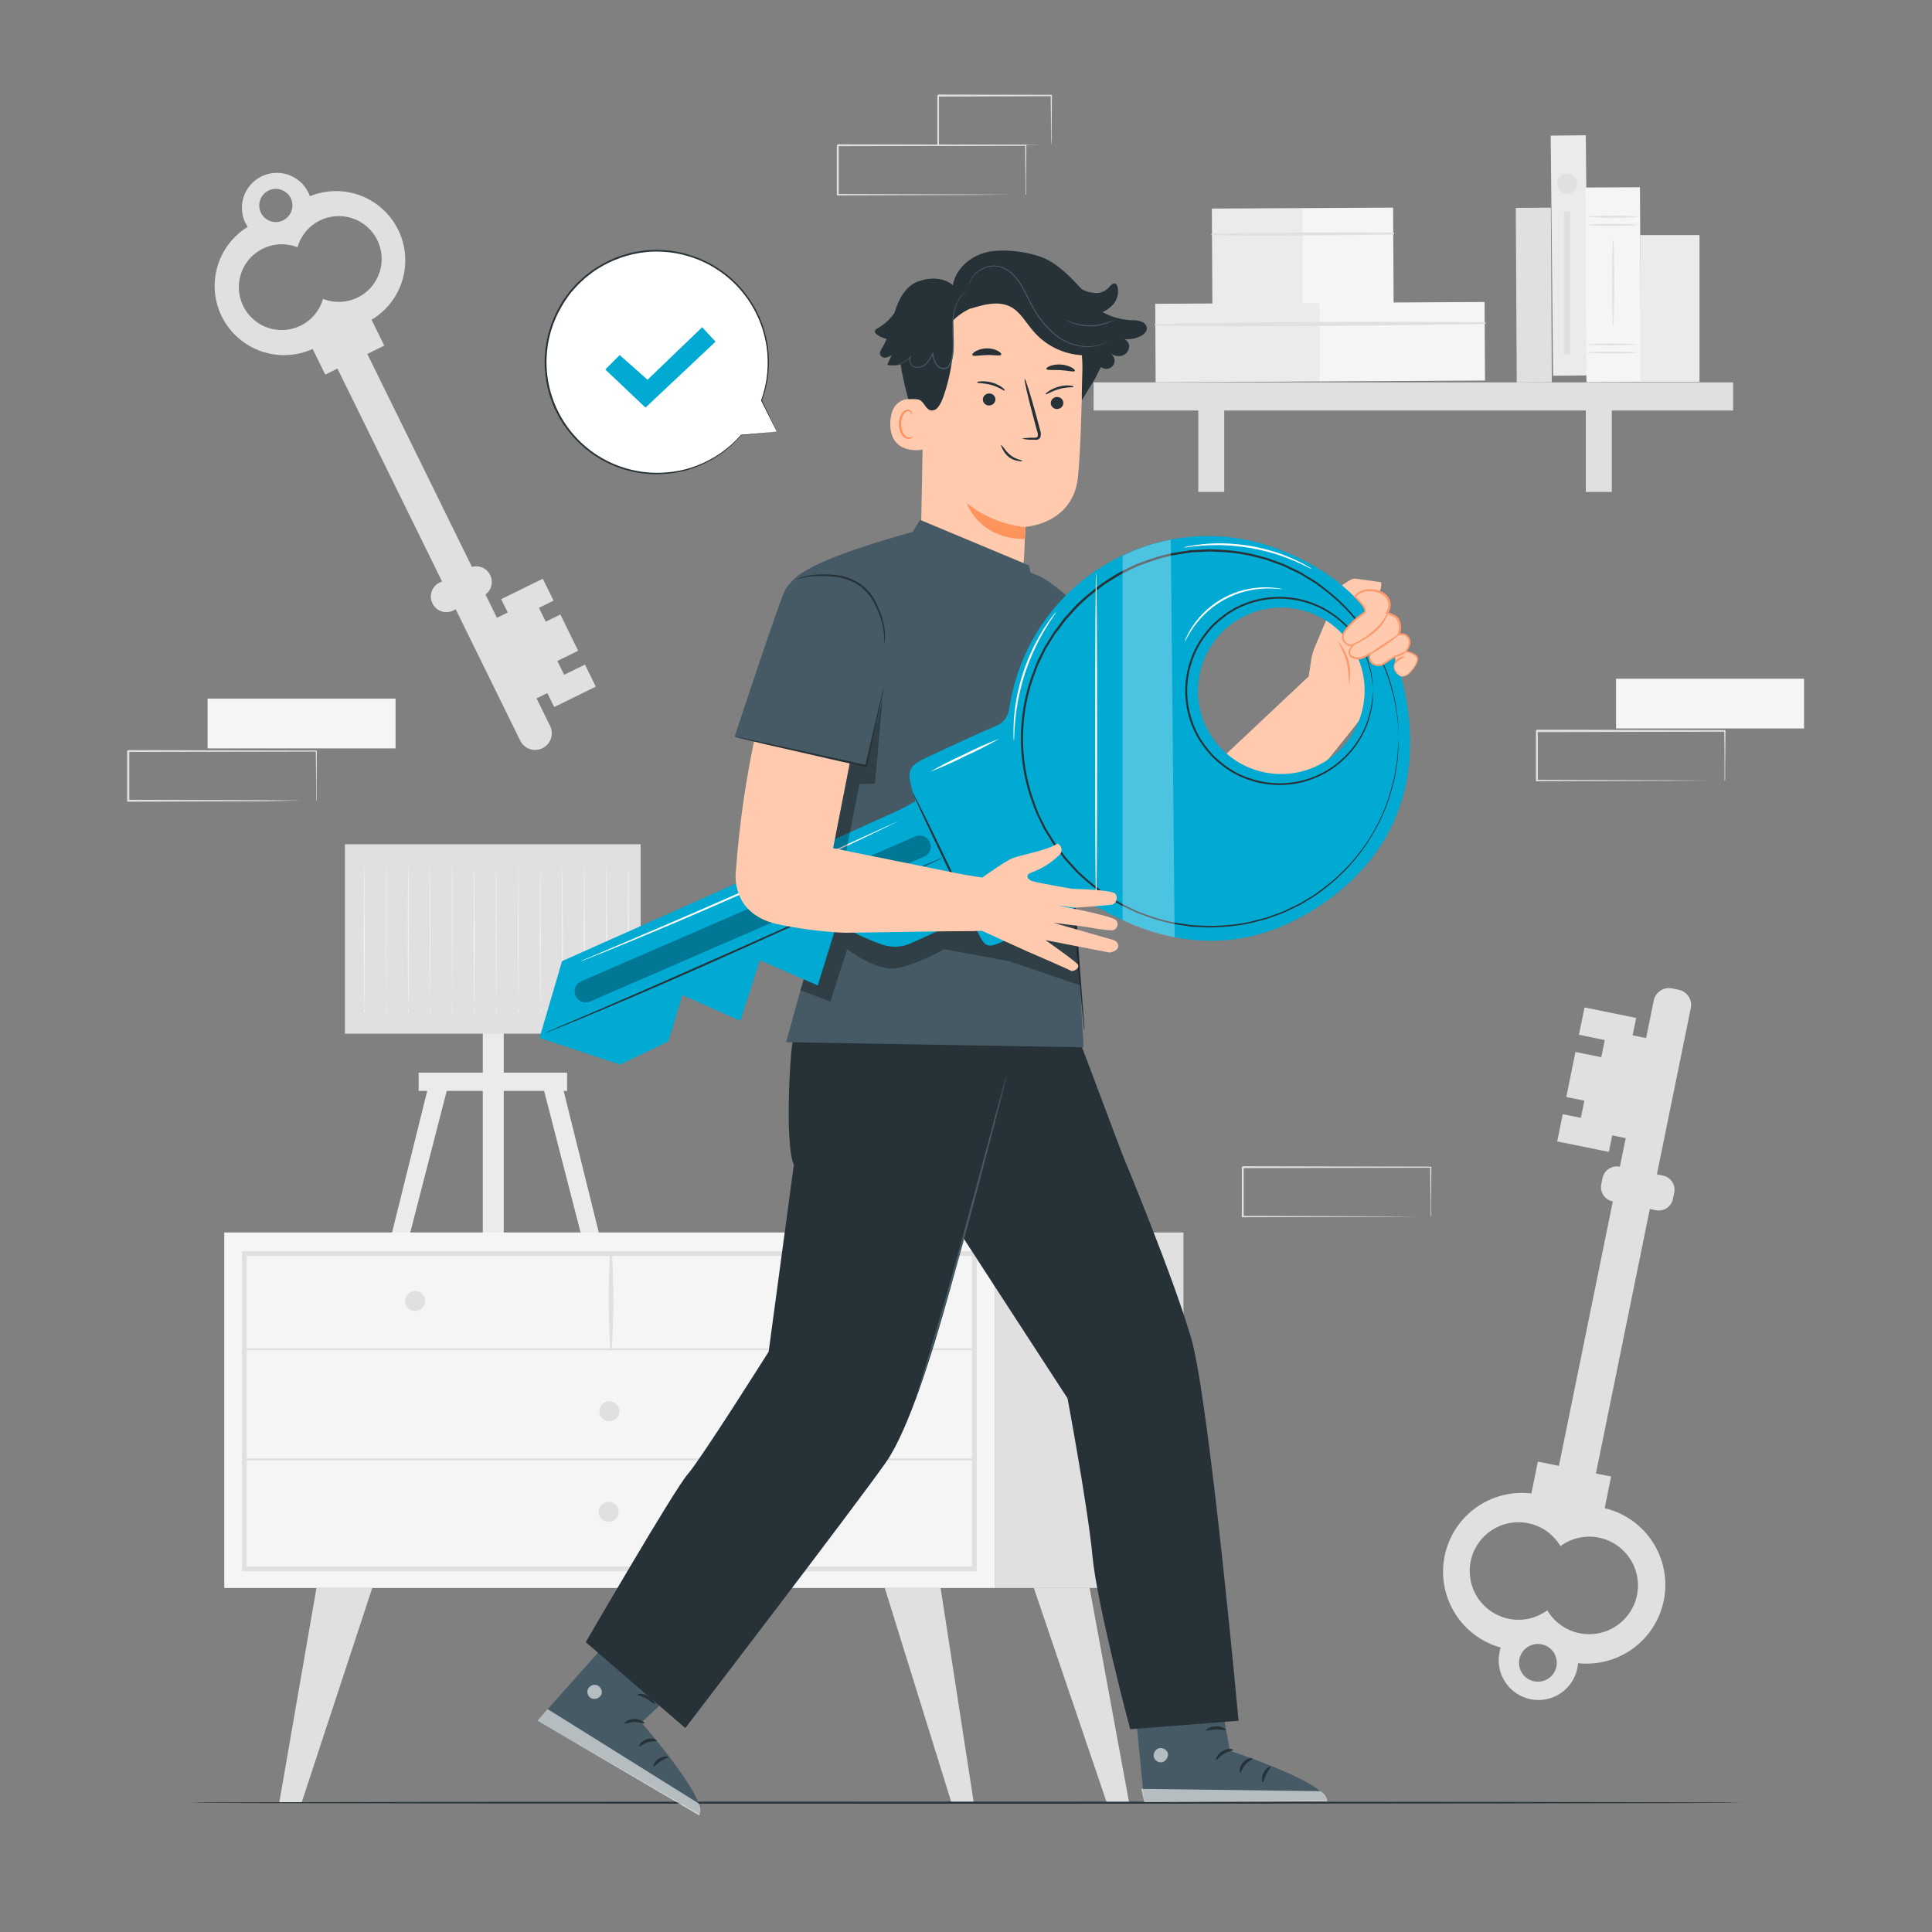 <svg width="127" height="127" viewBox="0 0 127 127" fill="none" xmlns="http://www.w3.org/2000/svg">
<rect x="0" y="0" width="127" height="127" fill="#808080" stroke="none"/>
<path d="M23.526 22.006L36.162 47.723C36.225 47.853 36.262 47.993 36.271 48.137C36.279 48.281 36.259 48.425 36.212 48.561C36.165 48.697 36.091 48.822 35.996 48.929C35.9 49.037 35.784 49.124 35.654 49.187C35.525 49.249 35.385 49.286 35.241 49.294C35.098 49.303 34.954 49.283 34.818 49.235C34.683 49.188 34.558 49.115 34.45 49.019C34.343 48.924 34.256 48.808 34.194 48.678L21.565 22.971C21.502 22.842 21.465 22.701 21.456 22.558C21.447 22.414 21.467 22.27 21.515 22.134C21.562 21.998 21.635 21.873 21.731 21.765C21.827 21.658 21.943 21.57 22.073 21.508C22.332 21.384 22.629 21.366 22.901 21.459C23.173 21.553 23.397 21.749 23.526 22.006Z" fill="#E0E0E0"/>
<path d="M32.457 40.714L35.06 46.012L36.385 45.361L33.782 40.063L32.457 40.714Z" fill="#E0E0E0"/>
<path d="M32.222 37.803C32.282 37.923 32.318 38.055 32.327 38.189C32.336 38.323 32.318 38.458 32.275 38.585C32.231 38.713 32.163 38.83 32.074 38.931C31.984 39.032 31.876 39.114 31.755 39.172L29.797 40.132C29.676 40.192 29.545 40.228 29.411 40.237C29.276 40.246 29.142 40.228 29.014 40.185C28.887 40.141 28.769 40.073 28.669 39.984C28.568 39.895 28.486 39.786 28.427 39.665C28.367 39.544 28.332 39.413 28.323 39.279C28.314 39.145 28.331 39.01 28.375 38.883C28.418 38.755 28.487 38.638 28.576 38.537C28.665 38.436 28.773 38.354 28.895 38.296L30.853 37.333C30.974 37.273 31.105 37.238 31.239 37.229C31.374 37.22 31.509 37.238 31.636 37.282C31.763 37.325 31.881 37.394 31.981 37.483C32.082 37.573 32.164 37.682 32.222 37.803Z" fill="#E0E0E0"/>
<path d="M36.431 46.478L39.164 45.135L38.453 43.687L37.084 44.357L36.639 43.448L38.006 42.778L36.835 40.392L35.875 40.865L35.428 39.956L36.388 39.483L35.679 38.043L32.946 39.387L36.431 46.478Z" fill="#E0E0E0"/>
<path d="M20.28 22.386L21.38 24.625L25.26 22.718L24.16 20.48L20.28 22.386Z" fill="#E0E0E0"/>
<path d="M16.139 14.66C16.182 14.748 16.23 14.833 16.284 14.914C15.317 15.507 14.606 16.439 14.29 17.529C13.975 18.618 14.077 19.786 14.577 20.804C15.113 21.885 16.055 22.711 17.196 23.1C18.338 23.49 19.588 23.412 20.673 22.885L24.094 21.201C24.631 20.937 25.111 20.57 25.506 20.121C25.901 19.672 26.204 19.15 26.397 18.584C26.59 18.017 26.67 17.419 26.632 16.822C26.594 16.225 26.438 15.641 26.174 15.105C25.666 14.071 24.784 13.268 23.707 12.858C22.63 12.449 21.438 12.463 20.371 12.897C20.338 12.808 20.302 12.72 20.261 12.643C19.992 12.097 19.516 11.679 18.939 11.483C18.362 11.287 17.731 11.329 17.184 11.598C16.637 11.868 16.22 12.343 16.024 12.92C15.828 13.497 15.87 14.129 16.139 14.675V14.66ZM21.026 14.495C21.447 14.288 21.914 14.189 22.383 14.208C22.852 14.226 23.309 14.362 23.712 14.602C24.116 14.842 24.453 15.18 24.693 15.583C24.933 15.986 25.069 16.443 25.087 16.912C25.106 17.382 25.007 17.848 24.8 18.269C24.593 18.691 24.284 19.053 23.901 19.325C23.518 19.596 23.073 19.768 22.607 19.824C22.141 19.88 21.668 19.819 21.232 19.646C21.076 20.194 20.758 20.682 20.32 21.046C19.881 21.41 19.343 21.632 18.776 21.684C18.208 21.736 17.639 21.615 17.142 21.336C16.644 21.058 16.243 20.635 15.991 20.124C15.739 19.613 15.648 19.038 15.729 18.474C15.81 17.91 16.06 17.384 16.446 16.965C16.832 16.547 17.337 16.255 17.892 16.128C18.447 16.001 19.028 16.045 19.558 16.255C19.665 15.875 19.851 15.522 20.104 15.219C20.357 14.915 20.671 14.669 21.026 14.495ZM19.116 13.032C19.209 13.226 19.243 13.444 19.213 13.658C19.183 13.871 19.09 14.072 18.947 14.232C18.803 14.393 18.615 14.508 18.406 14.563C18.198 14.617 17.977 14.608 17.773 14.537C17.57 14.467 17.391 14.337 17.261 14.165C17.131 13.993 17.054 13.786 17.041 13.571C17.029 13.355 17.08 13.141 17.189 12.955C17.297 12.768 17.459 12.619 17.653 12.524C17.914 12.398 18.215 12.381 18.489 12.476C18.764 12.571 18.989 12.771 19.116 13.032Z" fill="#E0E0E0"/>
<path d="M104.546 98.636L111.145 66.261C111.257 65.711 110.902 65.175 110.352 65.063L109.909 64.972C109.359 64.86 108.823 65.215 108.711 65.765L102.112 98.14C102 98.69 102.355 99.226 102.905 99.338L103.348 99.428C103.898 99.541 104.434 99.186 104.546 98.636Z" fill="#E0E0E0"/>
<path d="M107.125 74.869L108.466 68.291L106.821 67.956L105.48 74.534L107.125 74.869Z" fill="#E0E0E0"/>
<path d="M109.97 78.811L110.055 78.398C110.16 77.883 109.827 77.38 109.312 77.275L106.467 76.694C105.952 76.589 105.449 76.922 105.344 77.437L105.259 77.85C105.154 78.366 105.487 78.869 106.002 78.974L108.847 79.554C109.362 79.659 109.865 79.327 109.97 78.811Z" fill="#E0E0E0"/>
<path d="M107.553 66.916L104.16 66.223L103.792 68.021L105.488 68.369L105.26 69.497L103.563 69.151L102.959 72.11L104.15 72.354L103.919 73.482L102.727 73.241L102.364 75.029L105.758 75.72L107.553 66.916Z" fill="#E0E0E0"/>
<path d="M105.341 99.841L105.907 97.061L101.091 96.079L100.525 98.859L105.341 99.841Z" fill="#E0E0E0"/>
<path d="M103.688 109.661C103.71 109.552 103.726 109.442 103.733 109.331C105.016 109.469 106.304 109.124 107.346 108.363C108.388 107.602 109.108 106.48 109.367 105.216C109.641 103.87 109.37 102.47 108.612 101.324C107.854 100.178 106.672 99.38 105.326 99.105L101.074 98.239C100.407 98.103 99.721 98.1 99.053 98.23C98.385 98.359 97.75 98.619 97.183 98.994C96.615 99.37 96.128 99.853 95.747 100.417C95.367 100.98 95.101 101.614 94.965 102.28C94.703 103.565 94.937 104.901 95.622 106.019C96.306 107.138 97.39 107.955 98.653 108.305C98.62 108.408 98.592 108.512 98.57 108.617C98.501 108.954 98.499 109.3 98.564 109.636C98.63 109.973 98.761 110.294 98.95 110.58C99.139 110.866 99.383 111.112 99.667 111.304C99.951 111.496 100.271 111.63 100.607 111.698C101.285 111.837 101.991 111.7 102.569 111.318C103.147 110.936 103.549 110.34 103.688 109.661ZM99.177 106.41C98.654 106.304 98.165 106.068 97.757 105.725C97.348 105.382 97.031 104.943 96.835 104.446C96.639 103.95 96.57 103.412 96.634 102.882C96.699 102.352 96.894 101.847 97.204 101.412C97.513 100.977 97.926 100.626 98.405 100.391C98.884 100.156 99.415 100.045 99.948 100.066C100.481 100.088 101.001 100.243 101.459 100.516C101.917 100.79 102.3 101.174 102.573 101.632C103.095 101.25 103.72 101.035 104.367 101.014C105.014 100.994 105.651 101.17 106.196 101.519C106.741 101.868 107.167 102.374 107.419 102.97C107.671 103.566 107.737 104.225 107.608 104.859C107.478 105.493 107.16 106.073 106.695 106.523C106.23 106.972 105.64 107.271 105.002 107.379C104.364 107.487 103.708 107.399 103.121 107.127C102.533 106.856 102.042 106.413 101.711 105.856C101.351 106.12 100.939 106.306 100.503 106.402C100.066 106.497 99.614 106.5 99.177 106.41ZM99.878 109.057C99.927 108.816 100.046 108.595 100.221 108.423C100.396 108.25 100.618 108.133 100.859 108.086C101.1 108.04 101.35 108.065 101.576 108.161C101.802 108.256 101.996 108.416 102.131 108.621C102.266 108.826 102.338 109.067 102.337 109.312C102.335 109.558 102.261 109.798 102.123 110.001C101.986 110.205 101.791 110.363 101.563 110.456C101.336 110.549 101.086 110.572 100.845 110.522C100.523 110.456 100.239 110.265 100.058 109.99C99.876 109.715 99.812 109.38 99.878 109.057Z" fill="#E0E0E0"/>
<path d="M101.947 13.65L99.641 13.662L99.703 25.138L102.009 25.125L101.947 13.65Z" fill="#E0E0E0"/>
<path d="M85.633 13.679L79.661 13.711L79.695 20.046L85.667 20.013L85.633 13.679Z" fill="#EBEBEB"/>
<path d="M91.576 13.647L85.605 13.68L85.639 20.014L91.61 19.982L91.576 13.647Z" fill="#F5F5F5"/>
<path d="M79.669 15.466C83.639 15.5 87.611 15.482 91.587 15.413C91.604 15.413 91.62 15.406 91.632 15.394C91.644 15.382 91.651 15.366 91.651 15.349C91.651 15.332 91.644 15.316 91.632 15.305C91.62 15.293 91.604 15.286 91.587 15.286C87.62 15.263 83.639 15.286 79.672 15.357C79.659 15.36 79.648 15.367 79.64 15.377C79.632 15.386 79.628 15.399 79.628 15.412C79.628 15.424 79.632 15.437 79.64 15.447C79.648 15.457 79.659 15.463 79.672 15.466H79.669Z" fill="#E0E0E0"/>
<path d="M86.789 19.91L75.939 19.969L75.966 25.133L86.817 25.074L86.789 19.91Z" fill="#EBEBEB"/>
<path d="M97.589 19.851L86.738 19.91L86.766 25.074L97.617 25.015L97.589 19.851Z" fill="#F5F5F5"/>
<path d="M75.945 21.41C83.154 21.491 90.388 21.41 97.596 21.301C97.613 21.301 97.629 21.294 97.641 21.282C97.653 21.27 97.66 21.254 97.66 21.238C97.66 21.221 97.653 21.204 97.641 21.193C97.629 21.181 97.613 21.174 97.596 21.174C90.388 21.136 83.154 21.141 75.945 21.301C75.933 21.304 75.922 21.311 75.914 21.32C75.906 21.33 75.901 21.343 75.901 21.356C75.901 21.368 75.906 21.381 75.914 21.391C75.922 21.401 75.933 21.407 75.945 21.41Z" fill="#E0E0E0"/>
<path d="M113.926 25.135H71.887V26.984H113.926V25.135Z" fill="#E0E0E0"/>
<path d="M80.477 26.025H78.77V32.337H80.477V26.025Z" fill="#E0E0E0"/>
<path d="M105.951 26.025H104.244V32.337H105.951V26.025Z" fill="#E0E0E0"/>
<path d="M104.241 8.893L101.935 8.916L102.092 24.7L104.399 24.677L104.241 8.893Z" fill="#EBEBEB"/>
<path d="M107.802 12.309L104.218 12.328L104.287 25.119L107.871 25.1L107.802 12.309Z" fill="#F5F5F5"/>
<path d="M107.777 14.778C107.182 14.84 106.583 14.86 105.984 14.839C105.386 14.86 104.788 14.84 104.193 14.778C105.387 14.697 106.584 14.697 107.777 14.778Z" fill="#E0E0E0"/>
<path d="M107.777 14.241C107.182 14.302 106.583 14.322 105.984 14.302C105.386 14.322 104.788 14.302 104.193 14.241C105.387 14.157 106.584 14.157 107.777 14.241Z" fill="#E0E0E0"/>
<path d="M107.777 23.179C106.584 23.26 105.387 23.26 104.193 23.179C105.387 23.094 106.584 23.094 107.777 23.179Z" fill="#E0E0E0"/>
<path d="M107.777 22.641C106.584 22.726 105.387 22.726 104.193 22.641C105.387 22.56 106.584 22.56 107.777 22.641Z" fill="#E0E0E0"/>
<path d="M106.042 21.471C106.006 21.471 105.979 20.181 105.979 18.588C105.979 16.995 106.006 15.705 106.042 15.705C106.078 15.705 106.103 16.995 106.103 18.588C106.103 20.181 106.075 21.471 106.042 21.471Z" fill="#E0E0E0"/>
<path d="M111.717 15.453H107.815V25.108H111.717V15.453Z" fill="#EBEBEB"/>
<path d="M103.673 12.069C103.673 12.2 103.634 12.329 103.561 12.438C103.488 12.546 103.384 12.632 103.263 12.682C103.142 12.732 103.009 12.745 102.88 12.719C102.752 12.694 102.634 12.631 102.541 12.538C102.448 12.445 102.385 12.327 102.359 12.198C102.334 12.07 102.347 11.937 102.397 11.816C102.447 11.694 102.532 11.591 102.641 11.518C102.75 11.445 102.879 11.406 103.01 11.406C103.185 11.406 103.354 11.476 103.478 11.6C103.603 11.725 103.673 11.893 103.673 12.069Z" fill="#E0E0E0"/>
<path d="M103.213 13.893H102.804V23.28H103.213V13.893Z" fill="#E0E0E0"/>
<path d="M28.333 70.701L25.412 82.472H26.593L29.626 70.701H28.333Z" fill="#EBEBEB"/>
<path d="M36.802 70.701L39.723 82.472H38.54L35.507 70.701H36.802Z" fill="#EBEBEB"/>
<path d="M33.114 67.5H31.737V82.468H33.114V67.5Z" fill="#EBEBEB"/>
<path d="M42.111 55.496H22.672V67.95H42.111V55.496Z" fill="#E0E0E0"/>
<path d="M37.277 70.51H27.52V71.711H37.277V70.51Z" fill="#EBEBEB"/>
<path d="M23.964 66.325C23.976 66.4 23.98 66.477 23.977 66.553H23.952C23.931 65.944 23.916 63.927 23.916 61.534C23.916 60.091 23.916 58.786 23.931 57.826C23.931 57.361 23.931 56.98 23.947 56.7C23.947 56.577 23.947 56.475 23.947 56.396C23.942 56.36 23.942 56.325 23.947 56.289C23.951 56.325 23.951 56.36 23.947 56.396C23.947 56.475 23.947 56.577 23.947 56.7C23.947 56.98 23.947 57.361 23.962 57.826C23.962 58.786 23.962 60.091 23.977 61.534C23.977 63.927 23.962 65.944 23.941 66.553H23.916C23.924 66.476 23.94 66.399 23.964 66.325Z" fill="#F5F5F5"/>
<path d="M25.413 66.325C25.417 66.401 25.417 66.477 25.413 66.553H25.4C25.382 65.944 25.367 63.927 25.367 61.534C25.367 60.091 25.367 58.786 25.367 57.826C25.367 57.361 25.367 56.98 25.382 56.7C25.382 56.576 25.382 56.474 25.382 56.396C25.376 56.36 25.376 56.324 25.382 56.289C25.385 56.325 25.385 56.36 25.382 56.396C25.382 56.474 25.382 56.576 25.382 56.7C25.382 56.98 25.382 57.361 25.397 57.826C25.397 58.786 25.397 60.091 25.397 61.534C25.397 63.927 25.397 65.944 25.364 66.553H25.4C25.397 66.477 25.401 66.4 25.413 66.325Z" fill="#F5F5F5"/>
<path d="M26.857 66.325C26.869 66.4 26.874 66.477 26.87 66.553H26.845C26.824 65.944 26.809 63.927 26.809 61.534C26.809 60.091 26.809 58.786 26.824 57.826C26.824 57.361 26.824 56.98 26.84 56.7C26.84 56.577 26.84 56.475 26.84 56.396C26.837 56.36 26.837 56.325 26.84 56.289C26.846 56.324 26.846 56.36 26.84 56.396C26.84 56.474 26.84 56.576 26.84 56.7C26.84 56.98 26.84 57.361 26.855 57.826C26.855 58.786 26.855 60.091 26.868 61.534C26.868 63.927 26.852 65.944 26.832 66.553H26.807C26.817 66.476 26.834 66.399 26.857 66.325Z" fill="#F5F5F5"/>
<path d="M28.306 66.325C28.312 66.401 28.312 66.477 28.306 66.553H28.28C28.26 65.944 28.245 63.927 28.245 61.534C28.245 60.091 28.245 58.786 28.245 57.826C28.245 57.361 28.245 56.98 28.26 56.7C28.26 56.576 28.26 56.474 28.26 56.396C28.256 56.36 28.256 56.325 28.26 56.289C28.263 56.325 28.263 56.36 28.26 56.396C28.26 56.475 28.26 56.577 28.26 56.7C28.26 56.98 28.26 57.361 28.275 57.826C28.275 58.786 28.275 60.091 28.291 61.534C28.291 63.927 28.275 65.944 28.255 66.553H28.23C28.247 66.475 28.272 66.398 28.306 66.325Z" fill="#F5F5F5"/>
<path d="M29.751 66.325C29.763 66.4 29.768 66.477 29.766 66.553H29.738C29.718 65.944 29.705 63.927 29.705 61.534C29.705 60.091 29.705 58.786 29.705 57.826C29.705 57.361 29.705 56.98 29.721 56.7C29.721 56.576 29.721 56.474 29.721 56.396C29.717 56.36 29.717 56.325 29.721 56.289C29.727 56.324 29.727 56.36 29.721 56.396C29.721 56.474 29.721 56.576 29.721 56.7C29.721 56.98 29.721 57.361 29.736 57.826C29.736 58.786 29.736 60.091 29.736 61.534C29.736 63.927 29.721 65.944 29.703 66.553H29.675C29.696 66.476 29.721 66.399 29.751 66.325Z" fill="#F5F5F5"/>
<path d="M31.199 66.325C31.206 66.401 31.206 66.477 31.199 66.553H31.173C31.153 65.944 31.138 63.927 31.138 61.534C31.138 60.091 31.138 58.786 31.153 57.826C31.153 57.361 31.153 56.98 31.168 56.7C31.168 56.577 31.168 56.475 31.168 56.396C31.164 56.36 31.164 56.325 31.168 56.289C31.173 56.325 31.173 56.36 31.168 56.396C31.168 56.475 31.168 56.577 31.168 56.7C31.168 56.98 31.168 57.361 31.183 57.826C31.183 58.786 31.183 60.091 31.199 61.534C31.199 63.927 31.183 65.944 31.163 66.553H31.138C31.15 66.475 31.171 66.398 31.199 66.325Z" fill="#F5F5F5"/>
<path d="M32.646 66.325C32.655 66.4 32.659 66.477 32.659 66.553H32.631C32.611 65.944 32.598 63.927 32.598 61.534C32.598 60.091 32.598 58.786 32.598 57.826C32.598 57.361 32.611 56.98 32.613 56.7C32.613 56.576 32.613 56.474 32.613 56.396C32.607 56.36 32.607 56.324 32.613 56.289C32.616 56.325 32.616 56.36 32.613 56.396C32.613 56.474 32.613 56.576 32.613 56.7C32.613 56.98 32.613 57.361 32.628 57.826C32.628 58.786 32.628 60.091 32.641 61.534C32.641 63.927 32.628 65.944 32.608 66.553H32.58C32.595 66.475 32.617 66.398 32.646 66.325Z" fill="#F5F5F5"/>
<path d="M34.092 66.325C34.104 66.4 34.108 66.477 34.105 66.553H34.079C34.059 65.944 34.044 63.927 34.044 61.534C34.044 60.091 34.044 58.786 34.059 57.826C34.059 57.361 34.059 56.98 34.074 56.7C34.074 56.577 34.074 56.475 34.074 56.396C34.071 56.36 34.071 56.325 34.074 56.289C34.078 56.325 34.078 56.36 34.074 56.396C34.074 56.474 34.074 56.576 34.074 56.7C34.074 56.98 34.074 57.361 34.074 57.826C34.074 58.786 34.074 60.091 34.089 61.534C34.089 63.927 34.074 65.944 34.054 66.553H34.028C34.043 66.475 34.065 66.399 34.092 66.325Z" fill="#F5F5F5"/>
<path d="M35.539 66.325C35.549 66.4 35.553 66.477 35.552 66.553H35.526C35.506 65.944 35.491 63.927 35.491 61.534C35.491 60.091 35.491 58.786 35.504 57.826C35.504 57.361 35.516 56.98 35.519 56.7C35.519 56.576 35.519 56.474 35.519 56.396C35.513 56.36 35.513 56.324 35.519 56.289C35.522 56.325 35.522 56.36 35.519 56.396C35.519 56.474 35.519 56.576 35.519 56.7C35.519 56.98 35.519 57.361 35.534 57.826C35.534 58.786 35.534 60.091 35.549 61.534C35.549 63.927 35.534 65.944 35.514 66.553H35.488C35.497 66.475 35.514 66.399 35.539 66.325Z" fill="#F5F5F5"/>
<path d="M36.984 66.325C36.997 66.4 37.002 66.477 37 66.553H36.972C36.951 65.944 36.936 63.927 36.936 61.534C36.936 60.091 36.949 58.786 36.951 57.826C36.951 57.361 36.964 56.98 36.967 56.7C36.967 56.576 36.967 56.474 36.967 56.396C36.963 56.36 36.963 56.325 36.967 56.289C36.973 56.324 36.973 56.36 36.967 56.396C36.967 56.474 36.967 56.576 36.967 56.7C36.967 56.98 36.967 57.361 36.982 57.826C36.982 58.786 36.982 60.091 36.995 61.534C36.995 63.927 36.979 65.944 36.962 66.553H36.934C36.946 66.476 36.963 66.4 36.984 66.325Z" fill="#F5F5F5"/>
<path d="M38.433 66.325C38.443 66.4 38.447 66.477 38.446 66.553H38.42C38.4 65.944 38.385 63.927 38.385 61.534C38.385 60.091 38.385 58.786 38.4 57.826C38.4 57.361 38.4 56.98 38.415 56.7C38.415 56.577 38.415 56.475 38.415 56.396C38.411 56.36 38.411 56.325 38.415 56.289C38.418 56.325 38.418 56.36 38.415 56.396C38.415 56.475 38.415 56.577 38.415 56.7C38.415 56.98 38.415 57.361 38.431 57.826C38.431 58.786 38.431 60.091 38.446 61.534C38.446 63.927 38.431 65.944 38.41 66.553H38.385C38.393 66.476 38.409 66.399 38.433 66.325Z" fill="#F5F5F5"/>
<path d="M39.878 66.325C39.886 66.4 39.89 66.477 39.89 66.553H39.878C39.857 65.944 39.845 63.927 39.845 61.534C39.845 60.091 39.845 58.786 39.857 57.826C39.857 57.361 39.857 56.98 39.873 56.7C39.873 56.576 39.873 56.474 39.873 56.396C39.867 56.36 39.867 56.324 39.873 56.289C39.876 56.325 39.876 56.36 39.873 56.396C39.873 56.474 39.873 56.576 39.873 56.7C39.873 56.98 39.873 57.361 39.888 57.826C39.888 58.786 39.888 60.091 39.901 61.534C39.901 63.927 39.888 65.944 39.868 66.553H39.878C39.871 66.477 39.871 66.401 39.878 66.325Z" fill="#F5F5F5"/>
<path d="M41.326 66.325C41.337 66.4 41.342 66.477 41.338 66.553H41.313C41.293 65.944 41.277 63.927 41.277 61.534C41.277 60.091 41.277 58.786 41.293 57.826C41.293 57.361 41.293 56.98 41.308 56.7C41.308 56.577 41.308 56.475 41.308 56.396C41.305 56.36 41.305 56.325 41.308 56.289C41.312 56.325 41.312 56.36 41.308 56.396C41.308 56.475 41.308 56.577 41.308 56.7C41.308 56.98 41.308 57.361 41.323 57.826C41.323 58.786 41.323 60.091 41.338 61.534C41.338 63.927 41.323 65.944 41.303 66.553H41.277C41.287 66.476 41.303 66.399 41.326 66.325Z" fill="#F5F5F5"/>
<path d="M65.415 81.016H14.742V104.386H65.415V81.016Z" fill="#F5F5F5"/>
<path d="M64.208 103.284H15.902V82.248H64.208V103.284ZM16.217 102.969H63.893V82.563H16.217V102.969Z" fill="#E0E0E0"/>
<path d="M77.795 81.016H65.415V104.386H77.795V81.016Z" fill="#E0E0E0"/>
<path d="M16.061 88.758H64.051C64.068 88.758 64.084 88.751 64.096 88.739C64.108 88.727 64.115 88.711 64.115 88.694C64.115 88.677 64.108 88.661 64.096 88.65C64.084 88.638 64.068 88.631 64.051 88.631H16.061C16.044 88.631 16.028 88.638 16.016 88.65C16.004 88.661 15.997 88.677 15.997 88.694C15.997 88.711 16.004 88.727 16.016 88.739C16.028 88.751 16.044 88.758 16.061 88.758Z" fill="#E0E0E0"/>
<path d="M40.214 88.694C40.346 86.58 40.351 84.459 40.229 82.344C40.226 82.329 40.218 82.316 40.206 82.306C40.194 82.296 40.179 82.291 40.164 82.291C40.149 82.291 40.134 82.296 40.122 82.306C40.11 82.316 40.102 82.329 40.099 82.344C39.977 84.459 39.983 86.58 40.117 88.694C40.117 88.707 40.122 88.719 40.131 88.728C40.14 88.737 40.153 88.742 40.165 88.742C40.178 88.742 40.19 88.737 40.2 88.728C40.209 88.719 40.214 88.707 40.214 88.694Z" fill="#E0E0E0"/>
<path d="M53.129 85.518C53.129 85.647 53.09 85.773 53.019 85.881C52.947 85.988 52.845 86.072 52.726 86.121C52.607 86.171 52.475 86.183 52.349 86.158C52.222 86.133 52.106 86.071 52.014 85.98C51.923 85.888 51.861 85.772 51.836 85.645C51.811 85.519 51.824 85.388 51.873 85.268C51.922 85.149 52.006 85.047 52.113 84.975C52.221 84.903 52.347 84.865 52.476 84.865C52.649 84.866 52.815 84.935 52.937 85.057C53.059 85.179 53.128 85.345 53.129 85.518Z" fill="#E0E0E0"/>
<path d="M27.939 85.518C27.94 85.648 27.902 85.775 27.83 85.883C27.759 85.991 27.657 86.075 27.537 86.125C27.417 86.175 27.285 86.189 27.158 86.164C27.031 86.139 26.914 86.076 26.822 85.985C26.73 85.893 26.667 85.776 26.642 85.649C26.616 85.522 26.629 85.39 26.678 85.27C26.728 85.15 26.812 85.048 26.92 84.976C27.028 84.904 27.154 84.865 27.284 84.865C27.458 84.865 27.624 84.934 27.747 85.056C27.869 85.179 27.939 85.345 27.939 85.518Z" fill="#E0E0E0"/>
<path d="M40.711 92.766C40.712 92.896 40.673 93.023 40.602 93.131C40.53 93.239 40.428 93.323 40.308 93.373C40.189 93.423 40.057 93.437 39.929 93.412C39.802 93.387 39.685 93.324 39.593 93.233C39.501 93.141 39.439 93.025 39.413 92.897C39.388 92.77 39.401 92.638 39.45 92.518C39.5 92.398 39.584 92.296 39.691 92.224C39.799 92.152 39.926 92.113 40.056 92.113C40.229 92.113 40.395 92.182 40.518 92.304C40.641 92.427 40.71 92.593 40.711 92.766Z" fill="#E0E0E0"/>
<path d="M20.802 104.387L18.356 118.499H19.825L24.47 104.387H20.802Z" fill="#E0E0E0"/>
<path d="M61.831 104.387L64.011 118.499H62.545L58.161 104.387H61.831Z" fill="#E0E0E0"/>
<path d="M71.626 104.387L74.222 118.499H72.754L67.958 104.387H71.626Z" fill="#E0E0E0"/>
<path d="M40.665 99.38C40.665 99.51 40.627 99.636 40.554 99.744C40.482 99.852 40.38 99.936 40.26 99.986C40.14 100.035 40.008 100.048 39.881 100.022C39.754 99.997 39.637 99.934 39.545 99.842C39.454 99.751 39.392 99.633 39.367 99.506C39.342 99.379 39.355 99.247 39.405 99.127C39.455 99.008 39.539 98.906 39.648 98.834C39.756 98.762 39.883 98.724 40.012 98.725C40.098 98.725 40.183 98.742 40.263 98.775C40.342 98.808 40.414 98.856 40.475 98.917C40.535 98.978 40.584 99.05 40.616 99.129C40.649 99.209 40.666 99.294 40.665 99.38Z" fill="#E0E0E0"/>
<path d="M16.061 95.994H64.051C64.068 95.994 64.084 95.987 64.096 95.976C64.108 95.964 64.115 95.948 64.115 95.931C64.115 95.914 64.108 95.898 64.096 95.886C64.084 95.874 64.068 95.867 64.051 95.867H16.061C16.044 95.867 16.028 95.874 16.016 95.886C16.004 95.898 15.997 95.914 15.997 95.931C15.997 95.948 16.004 95.964 16.016 95.976C16.028 95.987 16.044 95.994 16.061 95.994Z" fill="#E0E0E0"/>
<path d="M118.588 44.617H106.23V47.886H118.588V44.617Z" fill="#F5F5F5"/>
<path d="M113.363 51.33C113.361 51.31 113.361 51.291 113.363 51.271V51.104C113.363 50.949 113.363 50.735 113.363 50.459C113.363 49.895 113.363 49.084 113.342 48.061L113.38 48.099L101.023 48.124L101.087 48.061V48.891C101.087 49.168 101.087 49.445 101.087 49.717V51.325L101.026 51.264L109.832 51.292L112.43 51.309H113.134H113.317H113.383C113.383 51.309 113.365 51.309 113.327 51.309H113.149H112.461L109.875 51.327L101.026 51.355H100.965V51.294C100.965 50.769 100.965 50.233 100.965 49.686V48.03L101.028 47.967L113.385 47.992H113.424V48.03C113.424 49.064 113.408 49.882 113.403 50.451C113.403 50.723 113.403 50.936 113.403 51.086C113.403 51.152 113.403 51.205 113.403 51.248C113.403 51.292 113.365 51.332 113.363 51.33Z" fill="#E0E0E0"/>
<path d="M94.033 79.992C94.031 79.972 94.031 79.953 94.033 79.933V79.766C94.033 79.611 94.033 79.397 94.033 79.12C94.033 78.557 94.02 77.746 94.01 76.723L94.05 76.761L81.693 76.786C81.721 76.758 81.63 76.85 81.754 76.723V79.987L81.691 79.926L90.497 79.954L93.098 79.971H93.802H93.984H94.05H93.992H93.817H93.126L90.54 79.989L81.691 80.017H81.63V76.728C81.757 76.601 81.665 76.692 81.696 76.664L94.053 76.69H94.091V76.728C94.091 77.761 94.073 78.579 94.068 79.148C94.068 79.42 94.068 79.633 94.068 79.783C94.068 79.849 94.068 79.903 94.068 79.946C94.058 79.962 94.046 79.978 94.033 79.992Z" fill="#E0E0E0"/>
<path d="M26.002 45.926H13.645V49.195H26.002V45.926Z" fill="#F5F5F5"/>
<path d="M20.777 52.639C20.775 52.619 20.775 52.599 20.777 52.578C20.777 52.535 20.777 52.479 20.777 52.411C20.777 52.258 20.777 52.042 20.777 51.768C20.777 51.204 20.777 50.391 20.757 49.368L20.795 49.406L8.438 49.431C8.466 49.403 8.374 49.495 8.499 49.368V52.637L8.438 52.573L17.244 52.601L19.842 52.619H20.546H20.729C20.751 52.615 20.773 52.615 20.795 52.619H20.736H20.561H19.87L17.272 52.672L8.422 52.7H8.356V49.37C8.481 49.246 8.392 49.337 8.42 49.309L20.777 49.332H20.828V49.37C20.828 50.404 20.813 51.222 20.808 51.793C20.808 52.065 20.808 52.276 20.808 52.428C20.808 52.494 20.808 52.548 20.808 52.588C20.799 52.606 20.788 52.623 20.777 52.639Z" fill="#E0E0E0"/>
<path d="M67.412 12.814C67.409 12.794 67.409 12.775 67.412 12.755V12.588C67.412 12.433 67.412 12.219 67.412 11.945C67.412 11.379 67.399 10.568 67.391 9.545L67.429 9.583L55.072 9.608C55.1 9.58 55.009 9.672 55.133 9.545V12.814L55.072 12.753L63.879 12.781L66.477 12.799H67.18H67.363H67.429H67.371H67.196H66.505L63.922 12.814L55.072 12.844H55.009V9.55L55.072 9.486L67.429 9.512H67.468V9.55C67.468 10.584 67.452 11.402 67.447 11.973C67.447 12.242 67.447 12.456 67.447 12.605V12.768C67.437 12.784 67.425 12.8 67.412 12.814Z" fill="#E0E0E0"/>
<path d="M69.088 9.545C69.085 9.525 69.085 9.504 69.088 9.484C69.088 9.436 69.088 9.38 69.088 9.309C69.088 9.149 69.088 8.93 69.088 8.653C69.088 8.082 69.075 7.272 69.065 6.276L69.111 6.322L61.664 6.35C61.605 6.406 61.737 6.273 61.725 6.286V7.968C61.725 8.514 61.725 9.045 61.725 9.553L61.664 9.494L66.975 9.522L68.524 9.537H68.941H69.091C69.046 9.541 69.001 9.541 68.956 9.537H68.55L67.026 9.555L61.674 9.583H61.615V9.522C61.615 9.014 61.615 8.483 61.615 7.937V6.279C61.6 6.291 61.735 6.159 61.679 6.215L69.103 6.233H69.149V6.279C69.149 7.295 69.131 8.105 69.126 8.684C69.126 8.956 69.126 9.172 69.114 9.329C69.101 9.487 69.088 9.547 69.088 9.545Z" fill="#E0E0E0"/>
<path d="M114.534 118.498C114.534 118.536 91.674 118.564 63.503 118.564C35.332 118.564 12.467 118.536 12.467 118.498C12.467 118.46 35.312 118.432 63.503 118.432C91.695 118.432 114.534 118.462 114.534 118.498Z" fill="#263238"/>
<path d="M51.054 28.371L50.038 26.324C50.669 24.604 50.635 22.711 49.941 21.015C49.247 19.32 47.944 17.945 46.288 17.162C44.632 16.378 42.743 16.243 40.992 16.781C39.241 17.32 37.755 18.494 36.826 20.073C35.896 21.652 35.591 23.521 35.97 25.313C36.349 27.106 37.385 28.691 38.874 29.759C40.363 30.826 42.197 31.298 44.016 31.082C45.835 30.866 47.508 29.977 48.705 28.59L51.054 28.371Z" fill="white"/>
<path d="M51.054 28.372L50.906 28.39L50.464 28.438L48.714 28.621C48.708 28.621 48.702 28.619 48.697 28.614C48.692 28.61 48.688 28.605 48.686 28.598C48.686 28.598 48.686 28.598 48.686 28.583L48.73 28.611C47.936 29.539 46.923 30.255 45.783 30.694C45.432 30.829 45.071 30.936 44.704 31.014C44.303 31.095 43.898 31.145 43.489 31.164C42.595 31.206 41.7 31.083 40.85 30.8C39.875 30.476 38.978 29.951 38.216 29.261C37.455 28.57 36.845 27.729 36.426 26.79C35.957 25.725 35.746 24.564 35.81 23.401C35.875 22.239 36.213 21.109 36.797 20.102L37.03 19.713L37.3 19.348L37.434 19.165L37.581 18.997L37.881 18.662C37.983 18.555 38.097 18.459 38.206 18.357C38.311 18.252 38.422 18.155 38.539 18.065C38.767 17.88 39.007 17.71 39.258 17.557C40.195 16.964 41.255 16.592 42.358 16.47C43.461 16.348 44.576 16.479 45.621 16.853C47.42 17.487 48.904 18.795 49.758 20.501C49.941 20.867 50.094 21.246 50.218 21.636C50.325 22.003 50.41 22.377 50.472 22.754C50.645 23.96 50.512 25.191 50.086 26.333V26.315C50.406 26.983 50.655 27.498 50.822 27.852C50.904 28.019 50.965 28.151 51.008 28.243C51.051 28.334 51.069 28.372 51.069 28.372C51.069 28.372 51.041 28.324 50.998 28.238L50.797 27.844L50.035 26.335C50.034 26.332 50.033 26.329 50.033 26.326C50.033 26.323 50.034 26.32 50.035 26.317C50.444 25.179 50.566 23.958 50.388 22.761C50.326 22.389 50.241 22.021 50.134 21.659C50.011 21.274 49.857 20.9 49.674 20.539C49.011 19.23 47.969 18.151 46.684 17.443C45.398 16.735 43.929 16.43 42.468 16.569C41.35 16.686 40.273 17.057 39.319 17.654C39.072 17.807 38.836 17.977 38.613 18.162C38.497 18.25 38.387 18.346 38.282 18.448C38.178 18.55 38.067 18.644 37.965 18.751L37.67 19.081L37.523 19.246L37.391 19.424L37.137 19.785L36.906 20.168C36.313 21.179 35.978 22.321 35.931 23.493C35.863 25.071 36.311 26.628 37.206 27.929C38.102 29.231 39.396 30.205 40.894 30.707C41.732 30.985 42.614 31.11 43.497 31.075C43.9 31.056 44.3 31.008 44.696 30.933C45.065 30.856 45.428 30.751 45.781 30.618C46.911 30.192 47.918 29.494 48.714 28.586C48.719 28.581 48.726 28.578 48.733 28.578C48.74 28.578 48.747 28.581 48.752 28.586C48.756 28.591 48.757 28.596 48.757 28.602C48.757 28.608 48.756 28.614 48.752 28.619L48.727 28.583L50.462 28.433L50.914 28.395L51.054 28.372Z" fill="#263238"/>
<path d="M39.789 24.288L40.736 23.339L42.565 24.964L46.157 21.51L47.036 22.46L42.431 26.793L39.789 24.288Z" fill="#00AAD3"/>
<path d="M46.573 109.049L42.164 113.235C42.164 113.235 46.522 118.211 45.974 119.24L35.331 113.108L41.91 105.717L46.573 109.049Z" fill="#455A64"/>
<g opacity="0.6">
<path d="M39.228 110.766C39.109 110.735 38.983 110.749 38.873 110.804C38.764 110.859 38.677 110.952 38.631 111.066C38.594 111.184 38.605 111.311 38.659 111.422C38.713 111.533 38.807 111.619 38.923 111.663C39.05 111.696 39.184 111.681 39.301 111.622C39.417 111.562 39.508 111.462 39.556 111.34C39.579 111.214 39.553 111.083 39.484 110.974C39.415 110.866 39.307 110.788 39.182 110.756" fill="white"/>
</g>
<g opacity="0.6">
<path d="M35.331 113.108L35.999 112.346L45.905 118.536C45.981 118.655 46.026 118.79 46.036 118.931C46.045 119.072 46.02 119.213 45.961 119.341L35.331 113.108Z" fill="white"/>
</g>
<path d="M42.359 113.284C42.326 113.332 42.057 113.197 41.706 113.202C41.356 113.208 41.087 113.34 41.054 113.289C41.021 113.238 41.277 112.994 41.704 112.994C42.131 112.994 42.4 113.248 42.359 113.284Z" fill="#263238"/>
<path d="M43.165 114.425C43.147 114.481 42.873 114.425 42.565 114.534C42.258 114.643 42.057 114.836 42.017 114.803C41.976 114.77 42.116 114.463 42.499 114.336C42.883 114.209 43.195 114.374 43.165 114.425Z" fill="#263238"/>
<path d="M42.964 116.115C42.913 116.097 43.002 115.8 43.304 115.607C43.606 115.414 43.916 115.449 43.911 115.505C43.906 115.561 43.657 115.619 43.418 115.782C43.179 115.945 43.02 116.14 42.964 116.115Z" fill="#263238"/>
<path d="M43.038 112.013C42.987 112.046 42.799 111.83 42.499 111.67C42.199 111.51 41.92 111.459 41.92 111.398C41.92 111.337 42.25 111.291 42.598 111.487C42.946 111.683 43.086 111.982 43.038 112.013Z" fill="#263238"/>
<path d="M43.733 110.939C43.72 110.959 43.502 110.865 43.225 110.609C43.058 110.459 42.91 110.288 42.786 110.101C42.712 109.991 42.645 109.875 42.587 109.755C42.55 109.686 42.522 109.612 42.506 109.534C42.494 109.477 42.503 109.418 42.529 109.366C42.556 109.314 42.6 109.273 42.654 109.25C42.701 109.231 42.753 109.223 42.804 109.228C42.855 109.232 42.904 109.248 42.948 109.275C43.015 109.315 43.075 109.365 43.126 109.423C43.38 109.684 43.564 110.004 43.662 110.355C43.739 110.551 43.753 110.765 43.703 110.969C43.67 110.969 43.652 110.738 43.522 110.401C43.445 110.205 43.344 110.019 43.222 109.847C43.149 109.748 43.069 109.654 42.981 109.567C42.89 109.468 42.796 109.41 42.727 109.44C42.659 109.471 42.699 109.461 42.702 109.506C42.713 109.563 42.733 109.618 42.76 109.669C42.814 109.782 42.873 109.892 42.938 109.999C43.049 110.18 43.177 110.35 43.319 110.507C43.566 110.774 43.751 110.911 43.733 110.939Z" fill="#263238"/>
<path d="M43.621 110.97C43.617 110.76 43.679 110.553 43.799 110.381C43.911 110.183 44.057 110.006 44.228 109.857C44.331 109.768 44.442 109.69 44.561 109.624C44.632 109.573 44.715 109.542 44.802 109.532C44.889 109.523 44.976 109.536 45.056 109.57C45.102 109.6 45.138 109.642 45.161 109.692C45.183 109.741 45.191 109.796 45.183 109.85C45.172 109.928 45.15 110.004 45.117 110.076C44.966 110.418 44.686 110.687 44.338 110.823C43.964 110.965 43.715 110.894 43.723 110.873C43.911 110.823 44.096 110.761 44.277 110.688C44.46 110.596 44.621 110.465 44.749 110.304C44.822 110.211 44.882 110.107 44.927 109.997C44.98 109.878 44.995 109.761 44.947 109.743C44.898 109.731 44.846 109.73 44.796 109.74C44.746 109.75 44.699 109.771 44.658 109.802C44.55 109.858 44.448 109.926 44.353 110.002C44.189 110.132 44.045 110.285 43.926 110.457C43.72 110.757 43.654 110.98 43.621 110.97Z" fill="#263238"/>
<path d="M79.802 109.41L80.853 115.09C80.853 115.09 87.142 117.144 87.183 118.318L75.217 118.46L74.333 109.41H79.802Z" fill="#455A64"/>
<g opacity="0.6">
<path d="M76.2 114.915C76.082 114.949 75.981 115.025 75.915 115.128C75.848 115.231 75.822 115.355 75.839 115.476C75.867 115.597 75.941 115.701 76.044 115.769C76.147 115.836 76.272 115.862 76.393 115.84C76.519 115.804 76.627 115.724 76.697 115.614C76.767 115.504 76.793 115.371 76.772 115.243C76.728 115.122 76.639 115.022 76.525 114.964C76.41 114.905 76.278 114.892 76.154 114.928" fill="white"/>
</g>
<g opacity="0.6">
<path d="M75.216 118.46L75.028 117.592L86.786 117.742C86.912 117.806 87.02 117.9 87.1 118.016C87.18 118.132 87.23 118.267 87.246 118.407L75.216 118.46Z" fill="white"/>
</g>
<path d="M81.054 115.032C81.054 115.093 80.751 115.11 80.452 115.286C80.152 115.461 79.989 115.717 79.944 115.695C79.898 115.672 79.987 115.324 80.355 115.108C80.723 114.892 81.069 114.978 81.054 115.032Z" fill="#263238"/>
<path d="M82.326 115.597C82.339 115.655 82.072 115.749 81.866 115.998C81.661 116.247 81.592 116.506 81.531 116.506C81.47 116.506 81.442 116.161 81.709 115.859C81.976 115.556 82.326 115.538 82.326 115.597Z" fill="#263238"/>
<path d="M83.017 117.155C82.964 117.167 82.888 116.865 83.05 116.542C83.213 116.22 83.495 116.093 83.52 116.144C83.546 116.194 83.365 116.367 83.236 116.634C83.106 116.901 83.078 117.149 83.017 117.155Z" fill="#263238"/>
<path d="M80.556 113.708C80.531 113.761 80.259 113.672 79.919 113.688C79.578 113.703 79.314 113.802 79.284 113.749C79.253 113.695 79.512 113.495 79.914 113.479C80.315 113.464 80.587 113.662 80.556 113.708Z" fill="#263238"/>
<path d="M52.182 68.127C51.984 68.262 51.532 75.076 52.182 76.57L50.528 88.851C50.528 88.851 46.088 95.899 45.194 96.925C44.3 97.952 38.504 107.949 38.504 107.949L45.05 113.593C45.05 113.593 56.424 98.734 58.258 96.095C61.12 91.967 64.516 76.453 64.516 76.453L64.958 68.752L52.182 68.127Z" fill="#263238"/>
<path d="M61.12 77.951C61.318 78.315 70.175 91.921 70.175 91.921C70.175 91.921 71.519 99.132 71.816 102.312C72.113 105.493 74.293 113.671 74.293 113.671L81.417 113.113C81.417 113.113 79.492 92.056 78.298 87.954C77.104 83.852 73.792 75.919 73.792 75.919L70.998 68.5L62.944 68.65L61.12 77.951Z" fill="#263238"/>
<path d="M66.161 70.734C66.152 70.809 66.137 70.883 66.116 70.955L65.963 71.58C65.824 72.134 65.623 72.914 65.379 73.866C64.871 75.799 64.19 78.469 63.388 81.405C62.585 84.341 61.8 86.993 61.203 88.895C60.904 89.848 60.657 90.618 60.479 91.146L60.274 91.755C60.253 91.827 60.226 91.897 60.192 91.964C60.205 91.89 60.224 91.818 60.248 91.748L60.431 91.131C60.596 90.585 60.827 89.815 61.114 88.867C61.688 86.957 62.456 84.308 63.261 81.372C64.066 78.436 64.767 75.784 65.293 73.841C65.547 72.888 65.765 72.111 65.918 71.555L66.093 70.935C66.111 70.867 66.134 70.8 66.161 70.734Z" fill="#455A64"/>
<path d="M88.046 38.608C88.046 38.608 88.795 38.016 89.037 38.034C89.278 38.051 90.787 38.27 90.787 38.27C90.787 38.27 90.88 38.905 90.449 39.113C90.106 39.25 89.743 39.327 89.374 39.339L89.016 39.593L88.046 38.608Z" fill="#FFCAAE"/>
<path d="M68.387 40.692L80.188 49.956L86.03 44.459L86.19 43.39C86.237 43.086 86.323 42.789 86.444 42.506L87.95 38.922L91.478 44.642C91.478 44.642 82.804 55.968 81.28 56.364C79.276 56.887 69.301 50.133 69.301 50.133L68.387 40.692Z" fill="#FFCAAE"/>
<path d="M87.884 42.08C88.247 42.464 88.509 42.931 88.646 43.441C88.783 43.951 88.791 44.487 88.669 45.001C88.68 44.489 88.629 43.977 88.519 43.477C88.364 42.988 88.15 42.519 87.884 42.08Z" fill="#FF9A6C"/>
<path d="M60.752 24.047L60.52 36.137C60.439 38.202 60.33 41.258 63.599 41.237C66.433 41.004 67.257 38.349 67.33 36.411C67.366 35.499 67.396 34.737 67.406 34.633C67.406 34.633 70.508 34.463 70.851 31.415C71.016 29.939 71.105 26.876 71.163 24.105C71.184 22.672 70.667 21.284 69.713 20.215C68.76 19.146 67.44 18.474 66.014 18.331L65.72 18.303C62.524 18.171 60.795 20.849 60.752 24.047Z" fill="#FFCAAE"/>
<path d="M67.414 34.652C66.004 34.508 64.665 33.962 63.556 33.08C63.556 33.08 64.302 35.407 67.366 35.437L67.414 34.652Z" fill="#FF935C"/>
<path d="M66.04 25.676C65.971 25.691 65.676 25.45 65.184 25.31C64.691 25.171 64.284 25.199 64.241 25.148C64.198 25.097 64.3 25.084 64.478 25.069C64.735 25.052 64.993 25.081 65.24 25.155C65.481 25.223 65.708 25.336 65.908 25.488C66.04 25.595 66.07 25.669 66.04 25.676Z" fill="#263238"/>
<path d="M65.435 26.278C65.425 26.385 65.373 26.485 65.291 26.555C65.209 26.625 65.103 26.66 64.996 26.654C64.942 26.653 64.89 26.641 64.842 26.62C64.794 26.599 64.75 26.568 64.714 26.529C64.678 26.49 64.649 26.445 64.631 26.395C64.613 26.346 64.605 26.293 64.607 26.24C64.617 26.133 64.669 26.033 64.751 25.963C64.833 25.893 64.939 25.858 65.046 25.864C65.099 25.865 65.151 25.877 65.2 25.898C65.248 25.919 65.292 25.95 65.328 25.989C65.364 26.028 65.392 26.073 65.411 26.123C65.429 26.172 65.437 26.225 65.435 26.278Z" fill="#263238"/>
<path d="M67.173 28.836C67.427 28.783 67.688 28.763 67.948 28.775C68.07 28.775 68.186 28.763 68.214 28.681C68.236 28.558 68.22 28.432 68.168 28.318C68.085 28.018 67.998 27.703 67.915 27.371C67.551 26.022 67.302 24.92 67.356 24.904C67.409 24.889 67.749 25.974 68.118 27.32L68.372 28.273C68.432 28.425 68.437 28.594 68.387 28.75C68.365 28.79 68.334 28.825 68.297 28.852C68.259 28.879 68.216 28.897 68.171 28.905C68.103 28.913 68.034 28.913 67.965 28.905C67.699 28.917 67.433 28.894 67.173 28.836Z" fill="#263238"/>
<path d="M65.819 23.31C65.766 23.422 65.359 23.325 64.867 23.338C64.374 23.351 63.97 23.447 63.914 23.338C63.891 23.285 63.97 23.183 64.14 23.084C64.363 22.965 64.611 22.902 64.864 22.901C65.116 22.894 65.365 22.95 65.59 23.064C65.761 23.155 65.842 23.256 65.819 23.31Z" fill="#263238"/>
<path d="M70.658 24.384C70.599 24.473 70.203 24.361 69.721 24.333C69.238 24.305 68.832 24.356 68.783 24.257C68.763 24.212 68.844 24.13 69.014 24.062C69.245 23.977 69.491 23.943 69.736 23.963C69.982 23.978 70.222 24.043 70.442 24.156C70.612 24.252 70.681 24.344 70.658 24.384Z" fill="#263238"/>
<path d="M60.775 26.374C60.721 26.346 58.616 25.559 58.524 27.759C58.433 29.958 60.66 29.598 60.668 29.537C60.676 29.476 60.775 26.374 60.775 26.374Z" fill="#FFCAAE"/>
<path d="M60.03 28.673C60.03 28.673 59.989 28.698 59.923 28.726C59.831 28.763 59.728 28.763 59.636 28.726C59.408 28.632 59.227 28.254 59.233 27.858C59.235 27.669 59.279 27.483 59.362 27.314C59.385 27.246 59.425 27.185 59.478 27.135C59.531 27.086 59.595 27.051 59.664 27.032C59.709 27.022 59.755 27.028 59.796 27.049C59.836 27.07 59.868 27.105 59.885 27.146C59.913 27.207 59.885 27.251 59.908 27.256C59.931 27.261 59.956 27.22 59.944 27.129C59.934 27.074 59.905 27.025 59.862 26.989C59.804 26.94 59.728 26.916 59.652 26.923C59.561 26.938 59.475 26.975 59.402 27.032C59.33 27.089 59.273 27.163 59.238 27.248C59.136 27.435 59.082 27.643 59.08 27.855C59.08 28.3 59.286 28.724 59.588 28.831C59.647 28.85 59.709 28.856 59.77 28.848C59.831 28.84 59.89 28.819 59.941 28.785C60.022 28.726 60.038 28.678 60.03 28.673Z" fill="#FF935C"/>
<path d="M67.213 30.297C67.213 30.239 66.791 30.221 66.418 29.919C66.259 29.786 66.119 29.632 66.001 29.462C65.902 29.33 65.834 29.248 65.814 29.261C65.793 29.274 65.826 29.37 65.9 29.515C65.997 29.72 66.139 29.9 66.314 30.043C66.493 30.183 66.708 30.271 66.934 30.297C67.104 30.338 67.21 30.315 67.213 30.297Z" fill="#263238"/>
<path d="M70.561 25.432C70.51 25.48 70.135 25.432 69.639 25.569C69.144 25.706 68.811 25.935 68.75 25.917C68.689 25.899 68.768 25.836 68.913 25.732C69.127 25.585 69.365 25.478 69.616 25.414C69.857 25.344 70.109 25.321 70.358 25.346C70.523 25.366 70.587 25.399 70.561 25.432Z" fill="#263238"/>
<path d="M69.901 26.511C69.89 26.618 69.839 26.717 69.757 26.787C69.675 26.857 69.569 26.893 69.461 26.886C69.408 26.885 69.356 26.874 69.308 26.852C69.259 26.831 69.216 26.8 69.18 26.761C69.143 26.723 69.115 26.677 69.097 26.628C69.079 26.578 69.07 26.525 69.073 26.472C69.083 26.365 69.135 26.266 69.216 26.196C69.299 26.126 69.404 26.09 69.512 26.096C69.565 26.097 69.617 26.109 69.666 26.13C69.714 26.152 69.758 26.183 69.794 26.221C69.83 26.26 69.858 26.305 69.876 26.355C69.895 26.405 69.903 26.458 69.901 26.511Z" fill="#263238"/>
<path d="M75.377 21.493C75.342 21.369 75.261 21.263 75.151 21.196C74.909 21.08 74.641 21.029 74.374 21.049C73.709 21.017 73.059 20.836 72.474 20.518C72.684 20.422 72.878 20.295 73.048 20.139C73.228 19.981 73.361 19.777 73.434 19.549C73.507 19.32 73.515 19.077 73.46 18.844C73.451 18.8 73.432 18.759 73.404 18.724C73.377 18.689 73.342 18.66 73.302 18.641C73.167 18.595 73.048 18.724 72.946 18.828C72.823 18.987 72.659 19.11 72.472 19.184C72.285 19.259 72.081 19.281 71.882 19.25C71.604 19.225 71.335 19.139 71.095 18.996L71.069 18.966L70.759 18.636C69.997 17.835 69.335 17.277 68.646 16.977C67.63 16.54 65.936 16.327 64.864 16.578C63.792 16.83 62.817 17.665 62.639 18.752C62.055 18.244 61.161 18.211 60.427 18.483H60.409C59.591 18.737 59.108 19.593 58.849 20.411C58.834 20.454 58.822 20.5 58.809 20.546C58.524 20.974 58.141 21.329 57.691 21.579C57.612 21.622 57.521 21.676 57.508 21.767C57.496 21.859 57.569 21.932 57.64 21.986C57.832 22.129 58.053 22.228 58.288 22.275C58.21 22.47 58.116 22.658 58.006 22.837C57.91 22.989 57.795 23.172 57.871 23.345C57.907 23.404 57.959 23.452 58.023 23.482C58.086 23.511 58.156 23.521 58.225 23.51C58.361 23.483 58.491 23.429 58.606 23.35L58.319 23.99C58.611 24.047 58.913 24.034 59.2 23.954C59.326 24.725 59.496 25.488 59.708 26.24C60.046 26.24 60.368 26.179 60.572 26.372C60.848 26.626 60.963 27.117 61.438 26.946C61.692 26.86 61.913 26.365 61.999 26.121C62.571 24.506 62.787 22.787 62.634 21.081C62.979 20.732 63.389 20.453 63.84 20.259L63.802 20.289C64.666 20.017 65.639 19.751 66.439 20.172C67.059 20.5 67.412 21.163 67.866 21.696C68.264 22.182 68.759 22.58 69.319 22.865C69.88 23.15 70.493 23.315 71.12 23.35C71.217 24.277 71.085 25.443 71.12 26.306L71.953 24.94C72.011 24.842 72.064 24.741 72.111 24.637L72.126 24.607C72.207 24.445 72.283 24.282 72.38 24.122C72.478 24.205 72.602 24.251 72.731 24.25C72.859 24.25 72.984 24.203 73.081 24.119C73.178 24.035 73.242 23.919 73.261 23.792C73.28 23.665 73.253 23.535 73.185 23.426C73.115 23.324 73.029 23.233 72.931 23.157C73.034 23.261 73.162 23.338 73.303 23.378C73.444 23.419 73.594 23.422 73.736 23.388C73.878 23.348 74.002 23.264 74.091 23.147C74.179 23.03 74.227 22.887 74.227 22.74C74.216 22.645 74.182 22.553 74.128 22.474C74.073 22.395 74 22.331 73.914 22.288C74.292 22.33 74.674 22.256 75.009 22.077C75.225 21.96 75.438 21.765 75.377 21.493Z" fill="#263238"/>
<path d="M63.578 19.125C63.466 19.207 63.36 19.298 63.263 19.397C63.014 19.683 62.843 20.028 62.768 20.4C62.708 20.654 62.675 20.914 62.669 21.175C62.669 21.457 62.669 21.759 62.687 22.076C62.707 22.415 62.707 22.754 62.687 23.093C62.672 23.27 62.644 23.445 62.603 23.618C62.572 23.804 62.493 23.979 62.374 24.126C62.319 24.185 62.25 24.228 62.173 24.251C62.097 24.275 62.016 24.278 61.937 24.261C61.788 24.228 61.654 24.147 61.556 24.03C61.396 23.798 61.301 23.526 61.282 23.245H61.345C61.248 23.473 61.118 23.685 60.959 23.875C60.805 24.051 60.588 24.161 60.355 24.182C60.247 24.191 60.138 24.169 60.042 24.119C59.952 24.07 59.879 23.995 59.834 23.903C59.791 23.819 59.77 23.725 59.776 23.631C59.782 23.543 59.819 23.459 59.88 23.395L59.913 23.425C59.724 23.628 59.496 23.79 59.242 23.9C59.175 23.928 59.106 23.953 59.036 23.974C59.013 23.982 58.988 23.987 58.963 23.989L59.032 23.961C59.08 23.943 59.146 23.918 59.232 23.877C59.479 23.763 59.699 23.598 59.88 23.395L59.91 23.425C59.859 23.488 59.828 23.566 59.823 23.648C59.817 23.729 59.837 23.81 59.88 23.88C59.921 23.961 59.987 24.028 60.068 24.07C60.156 24.114 60.254 24.133 60.352 24.126C60.569 24.103 60.77 23.998 60.911 23.832C61.065 23.645 61.192 23.437 61.287 23.214L61.333 23.118L61.35 23.225C61.368 23.492 61.455 23.751 61.605 23.974C61.692 24.079 61.813 24.152 61.947 24.18C62.013 24.195 62.082 24.192 62.147 24.173C62.211 24.153 62.269 24.117 62.316 24.068C62.425 23.93 62.499 23.767 62.529 23.593C62.568 23.426 62.595 23.256 62.61 23.085C62.631 22.753 62.631 22.421 62.61 22.089C62.61 21.772 62.587 21.467 62.61 21.182C62.62 20.918 62.656 20.655 62.719 20.398C62.8 20.018 62.982 19.667 63.245 19.381C63.341 19.278 63.454 19.191 63.578 19.125Z" fill="#455A64"/>
<path d="M72.956 22.351L72.93 22.372L72.854 22.425C72.818 22.448 72.775 22.476 72.722 22.504C72.661 22.539 72.599 22.57 72.534 22.598C72.119 22.772 71.667 22.841 71.218 22.798C70.552 22.735 69.918 22.481 69.392 22.067C68.758 21.554 68.235 20.918 67.855 20.197C67.642 19.822 67.472 19.435 67.281 19.08C67.108 18.734 66.887 18.415 66.623 18.132C66.385 17.877 66.086 17.685 65.755 17.574C65.605 17.527 65.449 17.505 65.292 17.508C65.148 17.512 65.004 17.536 64.866 17.579C64.438 17.71 64.075 17.997 63.85 18.384C63.778 18.529 63.721 18.68 63.679 18.836C63.678 18.826 63.678 18.816 63.679 18.805L63.695 18.712C63.724 18.593 63.766 18.477 63.822 18.369C63.913 18.198 64.033 18.045 64.175 17.914C64.365 17.741 64.59 17.61 64.835 17.53C64.978 17.484 65.127 17.458 65.277 17.452C65.45 17.447 65.621 17.472 65.785 17.525C66.127 17.636 66.436 17.832 66.682 18.094C66.947 18.379 67.17 18.701 67.342 19.049C67.535 19.407 67.705 19.791 67.916 20.164C68.295 20.878 68.813 21.507 69.44 22.016C69.956 22.427 70.578 22.682 71.234 22.75C71.674 22.796 72.119 22.736 72.531 22.575C72.811 22.453 72.951 22.351 72.956 22.351Z" fill="#455A64"/>
<path d="M73.271 21.019C73.234 21.044 73.194 21.066 73.152 21.082C73.046 21.142 72.936 21.194 72.822 21.237C72.657 21.303 72.487 21.355 72.314 21.392C71.879 21.482 71.43 21.482 70.996 21.392C70.818 21.357 70.644 21.307 70.475 21.242C70.36 21.199 70.249 21.148 70.142 21.09C70.103 21.07 70.065 21.046 70.03 21.019C70.03 21.019 70.203 21.098 70.49 21.194C70.656 21.251 70.826 21.295 70.998 21.326C71.212 21.364 71.429 21.382 71.646 21.382C71.863 21.38 72.08 21.359 72.293 21.321C72.466 21.286 72.635 21.241 72.801 21.184C73.099 21.1 73.264 21.006 73.271 21.019Z" fill="#455A64"/>
<path d="M64.871 36.477L68.013 37.747C68.775 37.968 70.253 39.22 71.135 40.066L74.792 44.942L69.204 51.752L64.871 36.477Z" fill="#455A64"/>
<path d="M60.488 34.176L59.98 34.973C59.98 34.973 52.593 36.899 51.979 38.38C51.12 40.457 52.248 46.911 52.248 46.911L53.807 60.815L51.674 68.509L71.232 68.844C71.232 68.844 70.046 48.672 69.769 46.538C69.492 44.404 67.63 37.163 67.63 37.163L60.488 34.176Z" fill="#455A64"/>
<path d="M69.445 42.6C69.445 42.6 69.445 42.623 69.445 42.666C69.445 42.709 69.461 42.777 69.471 42.856C69.488 43.034 69.513 43.278 69.547 43.588C69.613 44.223 69.697 45.145 69.801 46.283C69.994 48.569 70.215 51.708 70.433 55.188C70.652 58.668 70.855 61.817 71.025 64.096C71.112 65.228 71.18 66.145 71.228 66.793C71.251 67.106 71.269 67.349 71.282 67.527C71.282 67.606 71.282 67.669 71.282 67.72C71.284 67.741 71.284 67.763 71.282 67.784C71.274 67.763 71.269 67.742 71.269 67.72C71.269 67.669 71.254 67.608 71.244 67.53C71.227 67.36 71.201 67.117 71.167 66.798C71.101 66.163 71.018 65.241 70.913 64.103C70.72 61.817 70.499 58.678 70.284 55.196C70.068 51.713 69.859 48.569 69.689 46.29C69.603 45.157 69.534 44.24 69.486 43.593C69.463 43.28 69.445 43.036 69.433 42.859C69.433 42.78 69.433 42.716 69.433 42.666C69.434 42.643 69.439 42.621 69.445 42.6Z" fill="#263238"/>
<path opacity="0.3" d="M52.618 65.094L54.589 65.841L55.684 62.397C55.684 62.397 57.563 63.837 58.879 63.649C60.195 63.461 62.072 62.397 62.072 62.397L66.332 63.189L70.995 64.769L70.652 59.006L58.315 58.381L54.589 58.818L52.618 65.094Z" fill="black"/>
<path d="M40.757 69.983L43.937 68.459C44.231 67.476 44.529 66.491 44.854 65.411L48.664 67.105L49.946 63.123L53.756 64.776L54.996 60.771C56.096 61.279 57.028 61.766 58.003 62.096C58.535 62.277 59.112 62.277 59.644 62.096C61.018 61.543 62.334 60.839 63.708 60.174C63.906 60.552 64.031 60.773 64.14 61.002C64.793 62.371 64.838 62.391 66.235 61.748C67.724 61.065 69.215 60.387 70.686 59.673C71.31 59.368 71.788 59.419 72.423 59.78C77.274 62.505 82.154 62.655 86.842 59.48C91.282 56.47 93.225 52.132 92.57 46.844C91.915 41.556 88.918 37.918 83.962 36.069C76.149 33.156 67.665 38.21 66.365 46.458C66.256 47.138 66.007 47.502 65.385 47.761C64.115 48.292 62.867 48.891 61.615 49.468C59.512 50.433 59.514 50.433 60.183 52.665C59.761 52.892 59.421 53.105 59.045 53.273C54.175 55.5 41.204 61.289 36.947 63.178L35.466 68.225L40.757 69.983ZM89.324 47.377C88.934 48.388 88.253 49.261 87.367 49.884C86.481 50.508 85.43 50.855 84.347 50.88C83.264 50.906 82.197 50.61 81.283 50.029C80.368 49.448 79.646 48.609 79.209 47.618C78.771 46.627 78.638 45.528 78.826 44.461C79.013 43.394 79.513 42.406 80.262 41.623C81.011 40.841 81.976 40.298 83.034 40.064C84.092 39.83 85.195 39.915 86.205 40.308C86.877 40.565 87.491 40.953 88.012 41.448C88.533 41.944 88.951 42.538 89.241 43.196C89.531 43.854 89.687 44.563 89.702 45.282C89.716 46.001 89.588 46.716 89.324 47.385V47.377Z" fill="#00AAD3"/>
<path opacity="0.3" d="M60.749 56.312L38.785 65.834C38.608 65.911 38.408 65.914 38.229 65.843C38.05 65.772 37.907 65.633 37.83 65.456C37.754 65.279 37.751 65.079 37.822 64.9C37.893 64.721 38.032 64.577 38.209 64.501L60.169 54.981C60.257 54.943 60.351 54.922 60.446 54.92C60.542 54.918 60.636 54.935 60.725 54.97C60.814 55.005 60.895 55.057 60.963 55.124C61.032 55.19 61.087 55.269 61.124 55.357C61.163 55.444 61.183 55.538 61.185 55.633C61.187 55.729 61.17 55.824 61.135 55.912C61.1 56.001 61.048 56.082 60.982 56.151C60.915 56.219 60.836 56.274 60.749 56.312Z" fill="black"/>
<path d="M61.953 56.387C61.953 56.387 61.932 56.402 61.889 56.425L61.694 56.519L60.932 56.872L58.138 58.142C55.783 59.216 52.532 60.682 48.928 62.305C45.323 63.928 42.047 65.353 39.662 66.344C38.471 66.852 37.5 67.245 36.83 67.514L36.068 67.819L35.864 67.898L35.796 67.918C35.796 67.918 35.816 67.906 35.859 67.885L36.057 67.796L36.819 67.466L39.636 66.26C42.011 65.244 45.28 63.793 48.885 62.196L58.11 58.066L60.904 56.826L61.666 56.498L61.867 56.415L61.953 56.387Z" fill="#263238"/>
<path d="M64.368 61.213C64.335 61.228 63.335 59.211 62.131 56.707C60.927 54.203 59.982 52.16 60.012 52.135C60.043 52.11 61.049 54.134 62.25 56.641C63.452 59.148 64.402 61.213 64.368 61.213Z" fill="#263238"/>
<path d="M91.948 48.559C91.948 48.559 91.948 48.49 91.933 48.358C91.918 48.226 91.912 48.025 91.895 47.771C91.895 47.641 91.887 47.496 91.872 47.337C91.854 47.179 91.821 47.007 91.793 46.829C91.765 46.651 91.732 46.44 91.699 46.227C91.657 45.999 91.603 45.773 91.537 45.551C91.25 44.393 90.788 43.286 90.168 42.267C89.358 40.91 88.294 39.722 87.033 38.769L86.502 38.373C86.314 38.249 86.116 38.137 85.923 38.017C85.73 37.898 85.534 37.764 85.321 37.669L84.681 37.362L84.356 37.207L84.016 37.083L83.312 36.829C83.076 36.75 82.829 36.699 82.586 36.633C82.341 36.562 82.093 36.506 81.841 36.466C81.327 36.369 80.807 36.309 80.284 36.285C80.018 36.285 79.751 36.25 79.482 36.252L78.666 36.295C78.529 36.295 78.392 36.295 78.255 36.321L77.843 36.384C77.569 36.43 77.292 36.463 77.015 36.519C76.458 36.644 75.91 36.805 75.374 37.002L74.966 37.151C74.897 37.177 74.828 37.2 74.762 37.228L74.564 37.322L73.769 37.708C73.515 37.847 73.261 38.012 73.007 38.165C72.88 38.244 72.753 38.315 72.626 38.404L72.266 38.675C71.774 39.039 71.307 39.435 70.869 39.861L70.244 40.552L70.086 40.725L69.944 40.911L69.662 41.289L69.373 41.655L69.118 42.059L68.865 42.468L68.74 42.671C68.702 42.742 68.669 42.816 68.633 42.887L68.217 43.755C68.105 44.058 67.993 44.36 67.882 44.667C67.035 47.186 67.035 49.913 67.882 52.432C67.993 52.737 68.105 53.042 68.214 53.344C68.323 53.646 68.494 53.923 68.633 54.212L68.737 54.428L68.862 54.632L69.116 55.041L69.37 55.444L69.654 55.823L69.936 56.201L70.076 56.387L70.234 56.562C70.444 56.791 70.653 57.022 70.861 57.25C71.299 57.677 71.764 58.073 72.255 58.437L72.619 58.708C72.738 58.8 72.873 58.868 73 58.962C73.254 59.115 73.508 59.277 73.762 59.419L74.557 59.803L74.755 59.897L74.958 59.976L75.367 60.126C75.903 60.322 76.451 60.482 77.008 60.606C77.285 60.664 77.564 60.695 77.836 60.74L78.247 60.804C78.384 60.822 78.522 60.822 78.659 60.829L79.474 60.872C79.743 60.872 80.01 60.85 80.277 60.842C80.799 60.817 81.319 60.757 81.834 60.662C82.085 60.619 82.333 60.562 82.578 60.491C82.832 60.425 83.068 60.375 83.304 60.298L83.998 60.044L84.341 59.92L84.666 59.765L85.303 59.458C85.517 59.361 85.707 59.224 85.905 59.112C86.103 59 86.296 58.879 86.484 58.757L87.018 58.358C88.284 57.407 89.354 56.22 90.17 54.863C90.787 53.837 91.243 52.724 91.524 51.561C91.59 51.339 91.644 51.115 91.686 50.888C91.719 50.672 91.75 50.471 91.78 50.283C91.811 50.095 91.841 49.925 91.859 49.775C91.877 49.625 91.874 49.473 91.882 49.343C91.9 49.089 91.91 48.891 91.92 48.757C91.93 48.622 91.935 48.556 91.935 48.556C91.935 48.556 91.935 48.622 91.935 48.757C91.935 48.891 91.923 49.089 91.912 49.343C91.912 49.475 91.9 49.62 91.895 49.778C91.89 49.935 91.846 50.11 91.821 50.286C91.796 50.461 91.765 50.674 91.732 50.89C91.693 51.119 91.641 51.345 91.577 51.568C91.296 52.731 90.839 53.845 90.223 54.87C89.414 56.245 88.347 57.45 87.079 58.419L86.543 58.82C86.355 58.945 86.157 59.059 85.961 59.181C85.766 59.303 85.57 59.435 85.357 59.531L84.712 59.844L84.384 59.999L84.041 60.126L83.343 60.38C83.104 60.461 82.857 60.512 82.611 60.578C82.361 60.651 82.106 60.709 81.849 60.751C81.33 60.847 80.804 60.91 80.277 60.936C80.023 60.936 79.741 60.974 79.469 60.969L78.646 60.928C78.506 60.928 78.369 60.928 78.23 60.903L77.816 60.839C77.539 60.794 77.257 60.763 76.98 60.705C76.417 60.581 75.863 60.419 75.321 60.222L74.907 60.07C74.839 60.044 74.767 60.022 74.701 59.994L74.501 59.897L73.698 59.511C73.444 59.369 73.19 59.204 72.923 59.049C72.794 58.967 72.669 58.899 72.537 58.807L72.172 58.533C71.674 58.166 71.202 57.765 70.759 57.334L70.127 56.641L69.967 56.465L69.825 56.275L69.54 55.894L69.253 55.513L68.999 55.104L68.745 54.69L68.618 54.484L68.511 54.266L68.09 53.39C67.978 53.085 67.864 52.777 67.752 52.468C66.895 49.922 66.895 47.165 67.752 44.619C67.866 44.312 67.978 44.004 68.09 43.7C68.202 43.395 68.372 43.113 68.514 42.821C68.549 42.749 68.583 42.676 68.621 42.605L68.745 42.397L68.999 41.985L69.253 41.576L69.54 41.195L69.825 40.814L69.969 40.623L70.127 40.448C70.34 40.217 70.551 39.983 70.759 39.755C71.204 39.325 71.675 38.925 72.172 38.556L72.537 38.282C72.659 38.19 72.791 38.122 72.923 38.028C73.177 37.873 73.431 37.708 73.698 37.565L74.501 37.179L74.701 37.083C74.767 37.055 74.839 37.032 74.907 37.007L75.321 36.857C75.862 36.659 76.415 36.497 76.977 36.372C77.257 36.316 77.539 36.283 77.816 36.237L78.23 36.176C78.367 36.158 78.506 36.158 78.646 36.148L79.466 36.107C79.738 36.107 80.01 36.13 80.277 36.14C80.804 36.167 81.33 36.229 81.849 36.326C82.106 36.369 82.361 36.426 82.611 36.499C82.865 36.567 83.104 36.618 83.343 36.697L84.041 36.951L84.384 37.078L84.712 37.233L85.357 37.545C85.57 37.644 85.761 37.781 85.961 37.898C86.162 38.015 86.355 38.132 86.543 38.256L87.079 38.66C88.344 39.624 89.41 40.824 90.218 42.193C90.836 43.218 91.293 44.332 91.575 45.495C91.638 45.718 91.69 45.945 91.73 46.173C91.763 46.389 91.79 46.593 91.819 46.781C91.846 46.968 91.877 47.139 91.892 47.288C91.907 47.438 91.905 47.593 91.91 47.723C91.91 47.977 91.928 48.175 91.933 48.312C91.938 48.449 91.948 48.559 91.948 48.559Z" fill="#263238"/>
<path d="M90.244 45.415C90.236 45.382 90.231 45.349 90.231 45.316L90.211 45.023C90.211 44.961 90.206 44.89 90.195 44.81C90.195 44.731 90.17 44.648 90.155 44.556C90.128 44.343 90.085 44.133 90.025 43.926C89.882 43.354 89.652 42.807 89.345 42.303C88.534 40.969 87.245 39.994 85.74 39.578C84.236 39.161 82.629 39.334 81.247 40.06C80.987 40.202 80.739 40.362 80.503 40.54C80.261 40.72 80.031 40.915 79.814 41.125C79.6 41.345 79.402 41.58 79.22 41.828C78.842 42.335 78.548 42.901 78.352 43.502C77.935 44.745 77.935 46.09 78.352 47.332C78.548 47.932 78.841 48.497 79.218 49.004C79.401 49.252 79.6 49.488 79.814 49.71C80.031 49.92 80.261 50.115 80.503 50.294C80.739 50.471 80.988 50.632 81.247 50.774C81.502 50.909 81.767 51.026 82.04 51.122C83.06 51.494 84.162 51.586 85.23 51.389C86.079 51.23 86.884 50.893 87.593 50.401C88.302 49.908 88.899 49.271 89.345 48.531C89.652 48.028 89.882 47.48 90.025 46.908C90.085 46.702 90.128 46.491 90.155 46.278C90.17 46.184 90.188 46.1 90.195 46.024L90.211 45.811L90.231 45.519C90.231 45.485 90.236 45.452 90.244 45.42C90.247 45.453 90.247 45.486 90.244 45.519C90.244 45.593 90.244 45.689 90.244 45.811C90.244 45.877 90.244 45.948 90.244 46.027C90.244 46.106 90.224 46.192 90.211 46.281C90.187 46.496 90.147 46.709 90.091 46.918C89.955 47.499 89.73 48.055 89.423 48.567C88.977 49.322 88.376 49.973 87.659 50.478C86.942 50.983 86.126 51.33 85.265 51.495C84.177 51.702 83.054 51.614 82.012 51.242C81.735 51.142 81.465 51.024 81.204 50.888C80.939 50.745 80.684 50.581 80.442 50.401C80.195 50.217 79.96 50.018 79.738 49.804C79.519 49.579 79.316 49.34 79.129 49.087C78.739 48.567 78.437 47.987 78.232 47.37C77.805 46.101 77.805 44.726 78.232 43.456C78.435 42.844 78.734 42.268 79.119 41.749C79.306 41.497 79.51 41.257 79.728 41.031C79.95 40.817 80.184 40.619 80.432 40.436C80.674 40.255 80.928 40.093 81.194 39.949C81.455 39.813 81.725 39.695 82.001 39.596C83.044 39.223 84.167 39.135 85.255 39.342C86.115 39.506 86.93 39.852 87.646 40.355C88.362 40.859 88.963 41.509 89.408 42.263C89.715 42.774 89.94 43.33 90.076 43.911C90.132 44.12 90.172 44.333 90.195 44.549C90.195 44.642 90.224 44.729 90.228 44.803C90.234 44.876 90.228 44.952 90.228 45.019C90.228 45.14 90.228 45.237 90.228 45.311C90.237 45.345 90.243 45.38 90.244 45.415Z" fill="#263238"/>
<path opacity="0.3" d="M73.792 36.535V60.483C74.882 61.002 76.032 61.384 77.216 61.618L76.962 35.486C75.863 35.691 74.796 36.044 73.792 36.535Z" fill="white"/>
<path d="M72.054 59.603C72.016 59.603 71.988 54.685 71.988 48.62C71.988 42.554 72.016 37.637 72.054 37.637C72.092 37.637 72.12 42.554 72.12 48.62C72.12 54.685 72.09 59.603 72.054 59.603Z" fill="white"/>
<path d="M69.436 40.215C69.382 40.321 69.318 40.422 69.245 40.517C69.113 40.705 68.93 40.984 68.719 41.337C68.47 41.749 68.243 42.172 68.039 42.608C67.789 43.14 67.57 43.686 67.383 44.243C67.204 44.804 67.055 45.373 66.939 45.95C66.84 46.484 66.771 46.966 66.736 47.375C66.7 47.784 66.677 48.117 66.672 48.348C66.676 48.467 66.667 48.586 66.647 48.703C66.628 48.585 66.619 48.465 66.621 48.345C66.621 48.117 66.621 47.782 66.642 47.367C66.675 46.885 66.734 46.404 66.82 45.927C67.034 44.758 67.407 43.623 67.927 42.554C68.141 42.118 68.379 41.694 68.638 41.284C68.864 40.936 69.057 40.664 69.202 40.484C69.272 40.387 69.35 40.297 69.436 40.215Z" fill="white"/>
<path d="M65.704 48.551C64.973 48.973 64.22 49.357 63.449 49.701C62.696 50.086 61.924 50.431 61.135 50.735C61.866 50.311 62.619 49.926 63.39 49.582C64.143 49.199 64.916 48.854 65.704 48.551Z" fill="white"/>
<path d="M59.133 53.926C59.133 53.926 59.118 53.938 59.083 53.959L58.93 54.038L58.331 54.335C57.81 54.589 57.061 54.955 56.113 55.396C54.239 56.283 51.633 57.482 48.747 58.762C45.862 60.042 43.21 61.157 41.29 61.947C40.33 62.343 39.553 62.658 39.004 62.872L38.382 63.113L38.219 63.174L38.163 63.189C38.163 63.189 38.178 63.176 38.214 63.161L38.371 63.088L38.986 62.834L41.247 61.871C43.157 61.061 45.791 59.93 48.686 58.653C51.582 57.375 54.191 56.186 56.078 55.323L58.31 54.307L58.92 54.032L59.08 53.964L59.133 53.926Z" fill="white"/>
<path d="M84.3 38.727C84.3 38.752 83.861 38.663 83.154 38.689C82.234 38.719 81.333 38.962 80.522 39.398C79.71 39.834 79.011 40.452 78.478 41.203C78.067 41.778 77.902 42.191 77.879 42.179C77.903 42.078 77.939 41.981 77.988 41.889C78.104 41.631 78.243 41.384 78.402 41.15C78.926 40.371 79.633 39.731 80.461 39.288C81.289 38.845 82.213 38.611 83.152 38.608C83.435 38.605 83.718 38.626 83.998 38.669C84.101 38.675 84.202 38.695 84.3 38.727Z" fill="white"/>
<path d="M86.248 37.412C86.138 37.375 86.032 37.327 85.933 37.27C85.737 37.168 85.447 37.033 85.084 36.876C84.721 36.718 84.281 36.558 83.786 36.401C83.245 36.239 82.694 36.109 82.138 36.012C81.58 35.921 81.018 35.863 80.454 35.84C79.993 35.824 79.532 35.832 79.072 35.865C78.678 35.893 78.358 35.926 78.14 35.956C78.027 35.98 77.912 35.991 77.797 35.989C77.906 35.95 78.018 35.922 78.132 35.906C78.351 35.86 78.668 35.812 79.062 35.771C79.526 35.725 79.993 35.707 80.459 35.718C81.029 35.736 81.597 35.791 82.161 35.88C82.722 35.979 83.277 36.114 83.822 36.284C84.265 36.427 84.7 36.596 85.122 36.792C85.483 36.96 85.767 37.11 85.958 37.224C86.06 37.277 86.157 37.34 86.248 37.412Z" fill="white"/>
<path opacity="0.3" d="M55.63 55.932L56.496 51.548L57.518 51.508L58.028 45.803L56.931 50.344L55.816 50.095L54.762 55.755L55.63 55.932Z" fill="black"/>
<path d="M64.574 57.686C64.574 57.686 66.098 56.579 66.606 56.394C67.114 56.208 68.892 55.886 69.514 55.451C69.587 55.484 69.649 55.535 69.696 55.6C69.743 55.664 69.772 55.74 69.781 55.819C69.789 55.898 69.777 55.978 69.746 56.051C69.714 56.124 69.664 56.188 69.601 56.236C69.091 56.725 68.485 57.103 67.823 57.349C67.376 57.481 67.518 57.803 67.838 57.915C68.158 58.027 70.442 58.423 70.442 58.423C70.442 58.423 73.096 58.481 73.314 58.751C73.357 58.806 73.386 58.871 73.4 58.94C73.414 59.008 73.412 59.079 73.395 59.147C73.378 59.215 73.345 59.278 73.3 59.332C73.255 59.386 73.198 59.428 73.134 59.457C72.977 59.513 70.698 59.665 70.698 59.665L69.527 59.525C69.527 59.525 73.167 60.198 73.375 60.503C73.415 60.552 73.443 60.609 73.457 60.671C73.471 60.733 73.47 60.796 73.454 60.858C73.439 60.919 73.409 60.975 73.367 61.023C73.326 61.07 73.274 61.107 73.215 61.131C73.03 61.242 71.425 60.93 71.425 60.93L69.238 60.658L73.218 61.799C73.218 61.799 73.579 61.954 73.502 62.253C73.426 62.553 72.933 62.617 72.933 62.617L68.725 61.799C68.725 61.799 70.79 63.246 70.866 63.424C70.962 63.678 70.538 63.907 70.376 63.803C70.213 63.699 67.582 62.566 67.582 62.566L64.561 61.192L62.562 61.214L63.431 57.511L64.574 57.686Z" fill="#FFCAAE"/>
<path d="M55.527 61.317L64.109 61.19L63.944 57.616L54.762 55.755L56.086 49.006L49.824 47.56C49.091 50.756 48.606 54.003 48.374 57.273C48.374 57.273 47.945 59.979 51.008 60.73C52.496 61.049 54.007 61.245 55.527 61.317Z" fill="#FFCAAE"/>
<path d="M48.295 48.415L56.931 50.345C56.931 50.345 58.44 44.721 58.49 43.162C58.541 41.602 56.405 36.667 53.393 37.665C53.393 37.665 52.483 37.483 51.653 38.699C51.32 39.189 48.295 48.415 48.295 48.415Z" fill="#455A64"/>
<path d="M58.115 42.351C58.139 41.931 58.107 41.509 58.021 41.097C57.917 40.656 57.76 40.229 57.553 39.827C57.333 39.315 56.983 38.869 56.537 38.534C56.083 38.218 55.561 38.012 55.013 37.932C54.562 37.866 54.105 37.845 53.649 37.868C53.342 37.878 53.036 37.917 52.735 37.983C52.522 38.031 52.41 38.077 52.405 38.066C52.4 38.056 52.43 38.046 52.484 38.023C52.561 37.987 52.641 37.956 52.722 37.932C53.022 37.846 53.331 37.793 53.642 37.774C54.105 37.738 54.571 37.75 55.031 37.812C55.602 37.888 56.146 38.099 56.619 38.427C57.077 38.777 57.435 39.242 57.658 39.773C57.863 40.19 58.013 40.631 58.105 41.086C58.167 41.394 58.188 41.708 58.166 42.021C58.16 42.106 58.148 42.191 58.133 42.275C58.127 42.321 58.12 42.351 58.115 42.351Z" fill="#263238"/>
<path d="M58.115 45.148C58.115 45.148 58.115 45.184 58.102 45.253C58.089 45.321 58.069 45.428 58.046 45.545C57.99 45.816 57.914 46.182 57.817 46.634C57.609 47.579 57.322 48.872 56.992 50.361V50.422H56.928L55.199 50.038L50.312 48.925L48.833 48.575L48.435 48.473C48.386 48.464 48.34 48.448 48.295 48.428C48.344 48.428 48.392 48.434 48.44 48.445L48.846 48.524L50.332 48.834L55.229 49.911L56.944 50.294L56.867 50.343L57.739 46.629C57.848 46.182 57.939 45.816 58.005 45.547L58.081 45.26C58.087 45.222 58.099 45.184 58.115 45.148Z" fill="#263238"/>
<path d="M92.049 44.45C92.142 44.475 92.241 44.475 92.334 44.449C92.427 44.423 92.511 44.372 92.578 44.302C92.857 44.048 93.322 43.413 93.121 43.172C92.918 42.996 92.672 42.878 92.407 42.832C92.407 42.832 92.778 42.364 92.618 42.021C92.592 41.957 92.554 41.898 92.505 41.849C92.456 41.799 92.398 41.76 92.334 41.733C92.27 41.706 92.202 41.692 92.132 41.692C92.063 41.692 91.994 41.705 91.93 41.732C91.996 41.591 92.031 41.437 92.033 41.281C92.036 41.125 92.005 40.971 91.942 40.828C91.915 40.752 91.872 40.683 91.817 40.625C91.762 40.566 91.696 40.519 91.623 40.487L91.18 40.294C91.18 40.294 91.574 39.705 91.125 39.215C91.027 39.109 90.909 39.023 90.779 38.961C90.503 38.812 90.187 38.757 89.877 38.803C89.568 38.849 89.281 38.993 89.06 39.215C89.415 39.568 89.822 39.961 89.728 40.254C89.728 40.254 87.861 41.49 88.343 42.146C88.653 42.57 88.978 42.38 88.978 42.38C88.978 42.38 88.516 42.801 88.76 43.081C88.838 43.163 88.94 43.218 89.052 43.238C89.169 43.274 89.293 43.283 89.414 43.265C89.535 43.248 89.651 43.204 89.753 43.136L90.06 42.964C90.024 43.068 90.017 43.179 90.039 43.287C90.061 43.395 90.113 43.495 90.187 43.576C90.209 43.594 90.232 43.61 90.256 43.624C90.369 43.693 90.499 43.727 90.632 43.723C90.764 43.719 90.892 43.677 91 43.601L91.694 43.18L91.755 43.52C91.755 43.52 91.346 43.98 92.049 44.45Z" fill="#FFCAAE"/>
<path d="M92.049 44.45C91.962 44.403 91.882 44.342 91.813 44.27C91.726 44.184 91.663 44.078 91.63 43.96C91.609 43.877 91.608 43.791 91.625 43.707C91.643 43.623 91.679 43.545 91.731 43.477V43.503C91.711 43.396 91.691 43.282 91.668 43.163L91.721 43.185L91.307 43.465L91.081 43.617C91 43.678 90.909 43.724 90.812 43.754C90.705 43.788 90.592 43.794 90.482 43.775C90.372 43.755 90.268 43.709 90.18 43.64C90.083 43.562 90.018 43.452 89.997 43.33C89.976 43.208 89.983 43.081 90.017 42.962L90.093 43.023C89.943 43.104 89.806 43.196 89.633 43.277C89.454 43.352 89.255 43.365 89.067 43.315C88.965 43.296 88.868 43.255 88.785 43.193C88.739 43.159 88.702 43.114 88.676 43.063C88.651 43.012 88.638 42.956 88.638 42.898C88.646 42.789 88.683 42.684 88.744 42.594C88.801 42.502 88.869 42.416 88.945 42.34L89.016 42.436C88.951 42.469 88.879 42.486 88.805 42.486C88.732 42.486 88.66 42.469 88.595 42.436C88.466 42.374 88.357 42.276 88.282 42.154C88.243 42.09 88.219 42.018 88.211 41.943C88.203 41.869 88.212 41.793 88.236 41.722C88.28 41.586 88.346 41.458 88.432 41.344C88.791 40.896 89.22 40.509 89.702 40.198L89.677 40.234C89.693 40.114 89.661 39.992 89.588 39.896C89.513 39.78 89.428 39.671 89.334 39.571C89.235 39.464 89.133 39.363 89.031 39.261L88.986 39.218L89.029 39.17C89.245 38.934 89.537 38.782 89.854 38.74C90.158 38.702 90.467 38.745 90.749 38.865C90.892 38.914 91.023 38.994 91.131 39.099C91.24 39.205 91.325 39.333 91.378 39.474C91.418 39.615 91.428 39.763 91.405 39.908C91.383 40.052 91.33 40.191 91.249 40.313L91.224 40.224L91.678 40.424C91.758 40.462 91.83 40.516 91.888 40.581C91.947 40.647 91.992 40.724 92.021 40.808C92.08 40.958 92.107 41.118 92.103 41.279C92.098 41.441 92.061 41.599 91.993 41.745L91.927 41.666C92.006 41.636 92.09 41.621 92.175 41.625C92.259 41.629 92.342 41.651 92.417 41.689C92.556 41.772 92.659 41.904 92.707 42.058C92.739 42.204 92.723 42.358 92.661 42.495C92.611 42.62 92.543 42.738 92.46 42.845L92.435 42.774C92.637 42.814 92.83 42.889 93.007 42.995C93.096 43.043 93.167 43.119 93.21 43.211C93.231 43.303 93.225 43.399 93.192 43.488C93.084 43.756 92.922 44 92.717 44.204C92.6 44.344 92.434 44.435 92.252 44.458C92.206 44.466 92.159 44.466 92.112 44.458C92.082 44.458 92.067 44.443 92.067 44.44C92.127 44.449 92.189 44.449 92.25 44.44C92.423 44.407 92.578 44.311 92.684 44.171C92.875 43.968 93.025 43.73 93.126 43.47C93.149 43.395 93.149 43.314 93.126 43.239C93.089 43.163 93.028 43.102 92.953 43.063C92.784 42.967 92.599 42.9 92.407 42.865L92.341 42.85L92.382 42.794C92.465 42.698 92.527 42.585 92.564 42.464C92.602 42.342 92.614 42.215 92.6 42.088C92.556 41.959 92.465 41.852 92.346 41.786C92.284 41.755 92.216 41.738 92.147 41.735C92.078 41.733 92.009 41.745 91.945 41.771L91.813 41.819L91.879 41.692C91.934 41.558 91.963 41.415 91.963 41.27C91.963 41.126 91.934 40.982 91.879 40.849C91.856 40.78 91.819 40.717 91.77 40.663C91.722 40.609 91.663 40.566 91.597 40.536L91.142 40.338L91.079 40.31L91.117 40.247C91.186 40.14 91.232 40.02 91.251 39.894C91.27 39.769 91.263 39.64 91.229 39.518C91.18 39.394 91.105 39.282 91.008 39.19C90.912 39.099 90.796 39.029 90.67 38.987C90.409 38.877 90.123 38.837 89.842 38.873C89.555 38.91 89.29 39.048 89.095 39.261V39.17C89.199 39.271 89.301 39.375 89.402 39.482C89.504 39.59 89.596 39.706 89.677 39.83C89.724 39.893 89.757 39.965 89.774 40.042C89.792 40.118 89.793 40.197 89.778 40.275V40.297L89.758 40.313C89.291 40.615 88.874 40.989 88.523 41.42C88.371 41.628 88.247 41.898 88.376 42.091C88.437 42.191 88.525 42.273 88.63 42.327C88.678 42.35 88.731 42.362 88.785 42.362C88.839 42.362 88.892 42.35 88.94 42.327L89.296 42.147L89.011 42.423C88.87 42.541 88.775 42.705 88.742 42.886C88.729 43.048 88.909 43.157 89.075 43.188C89.242 43.238 89.421 43.229 89.583 43.163C89.733 43.094 89.885 42.997 90.032 42.908L90.141 42.85L90.106 42.969C90.066 43.066 90.056 43.172 90.079 43.274C90.101 43.375 90.154 43.468 90.23 43.538C90.306 43.599 90.396 43.641 90.492 43.66C90.587 43.678 90.686 43.673 90.779 43.645C90.948 43.575 91.108 43.483 91.254 43.373L91.673 43.104L91.716 43.074V43.124C91.734 43.246 91.754 43.361 91.772 43.467C91.724 43.528 91.69 43.598 91.672 43.673C91.654 43.748 91.652 43.826 91.668 43.902C91.698 44.014 91.755 44.116 91.833 44.201C91.965 44.4 92.054 44.45 92.049 44.45Z" fill="#FF9A6C"/>
<path d="M91.274 40.115C91.271 40.277 91.228 40.435 91.147 40.575C90.977 40.927 90.737 41.239 90.441 41.495C90.15 41.747 89.832 41.968 89.494 42.153C89.361 42.24 89.216 42.309 89.064 42.356C89.178 42.244 89.306 42.148 89.445 42.071C89.763 41.867 90.066 41.642 90.352 41.396C90.635 41.15 90.875 40.859 91.063 40.535C91.203 40.283 91.254 40.108 91.274 40.115Z" fill="#FF9A6C"/>
<path d="M91.948 41.617C91.966 41.617 91.93 41.777 91.747 41.925C91.564 42.072 91.318 42.234 91.038 42.432C90.711 42.678 90.357 42.888 89.984 43.057C90.284 42.778 90.612 42.532 90.965 42.323C91.244 42.135 91.508 41.973 91.691 41.856C91.784 41.785 91.87 41.705 91.948 41.617Z" fill="#FF9A6C"/>
<path d="M92.455 42.811C92.476 42.839 92.318 42.986 92.082 43.09C91.846 43.194 91.63 43.212 91.622 43.176C91.615 43.141 91.803 43.067 92.029 42.968C92.255 42.869 92.44 42.78 92.455 42.811Z" fill="#FF9A6C"/>
<path d="M92.346 43.18C92.346 43.218 92.171 43.254 91.998 43.378C91.825 43.503 91.731 43.653 91.696 43.632C91.66 43.612 91.713 43.411 91.922 43.264C92.13 43.117 92.351 43.155 92.346 43.18Z" fill="#FF9A6C"/>
</svg>
